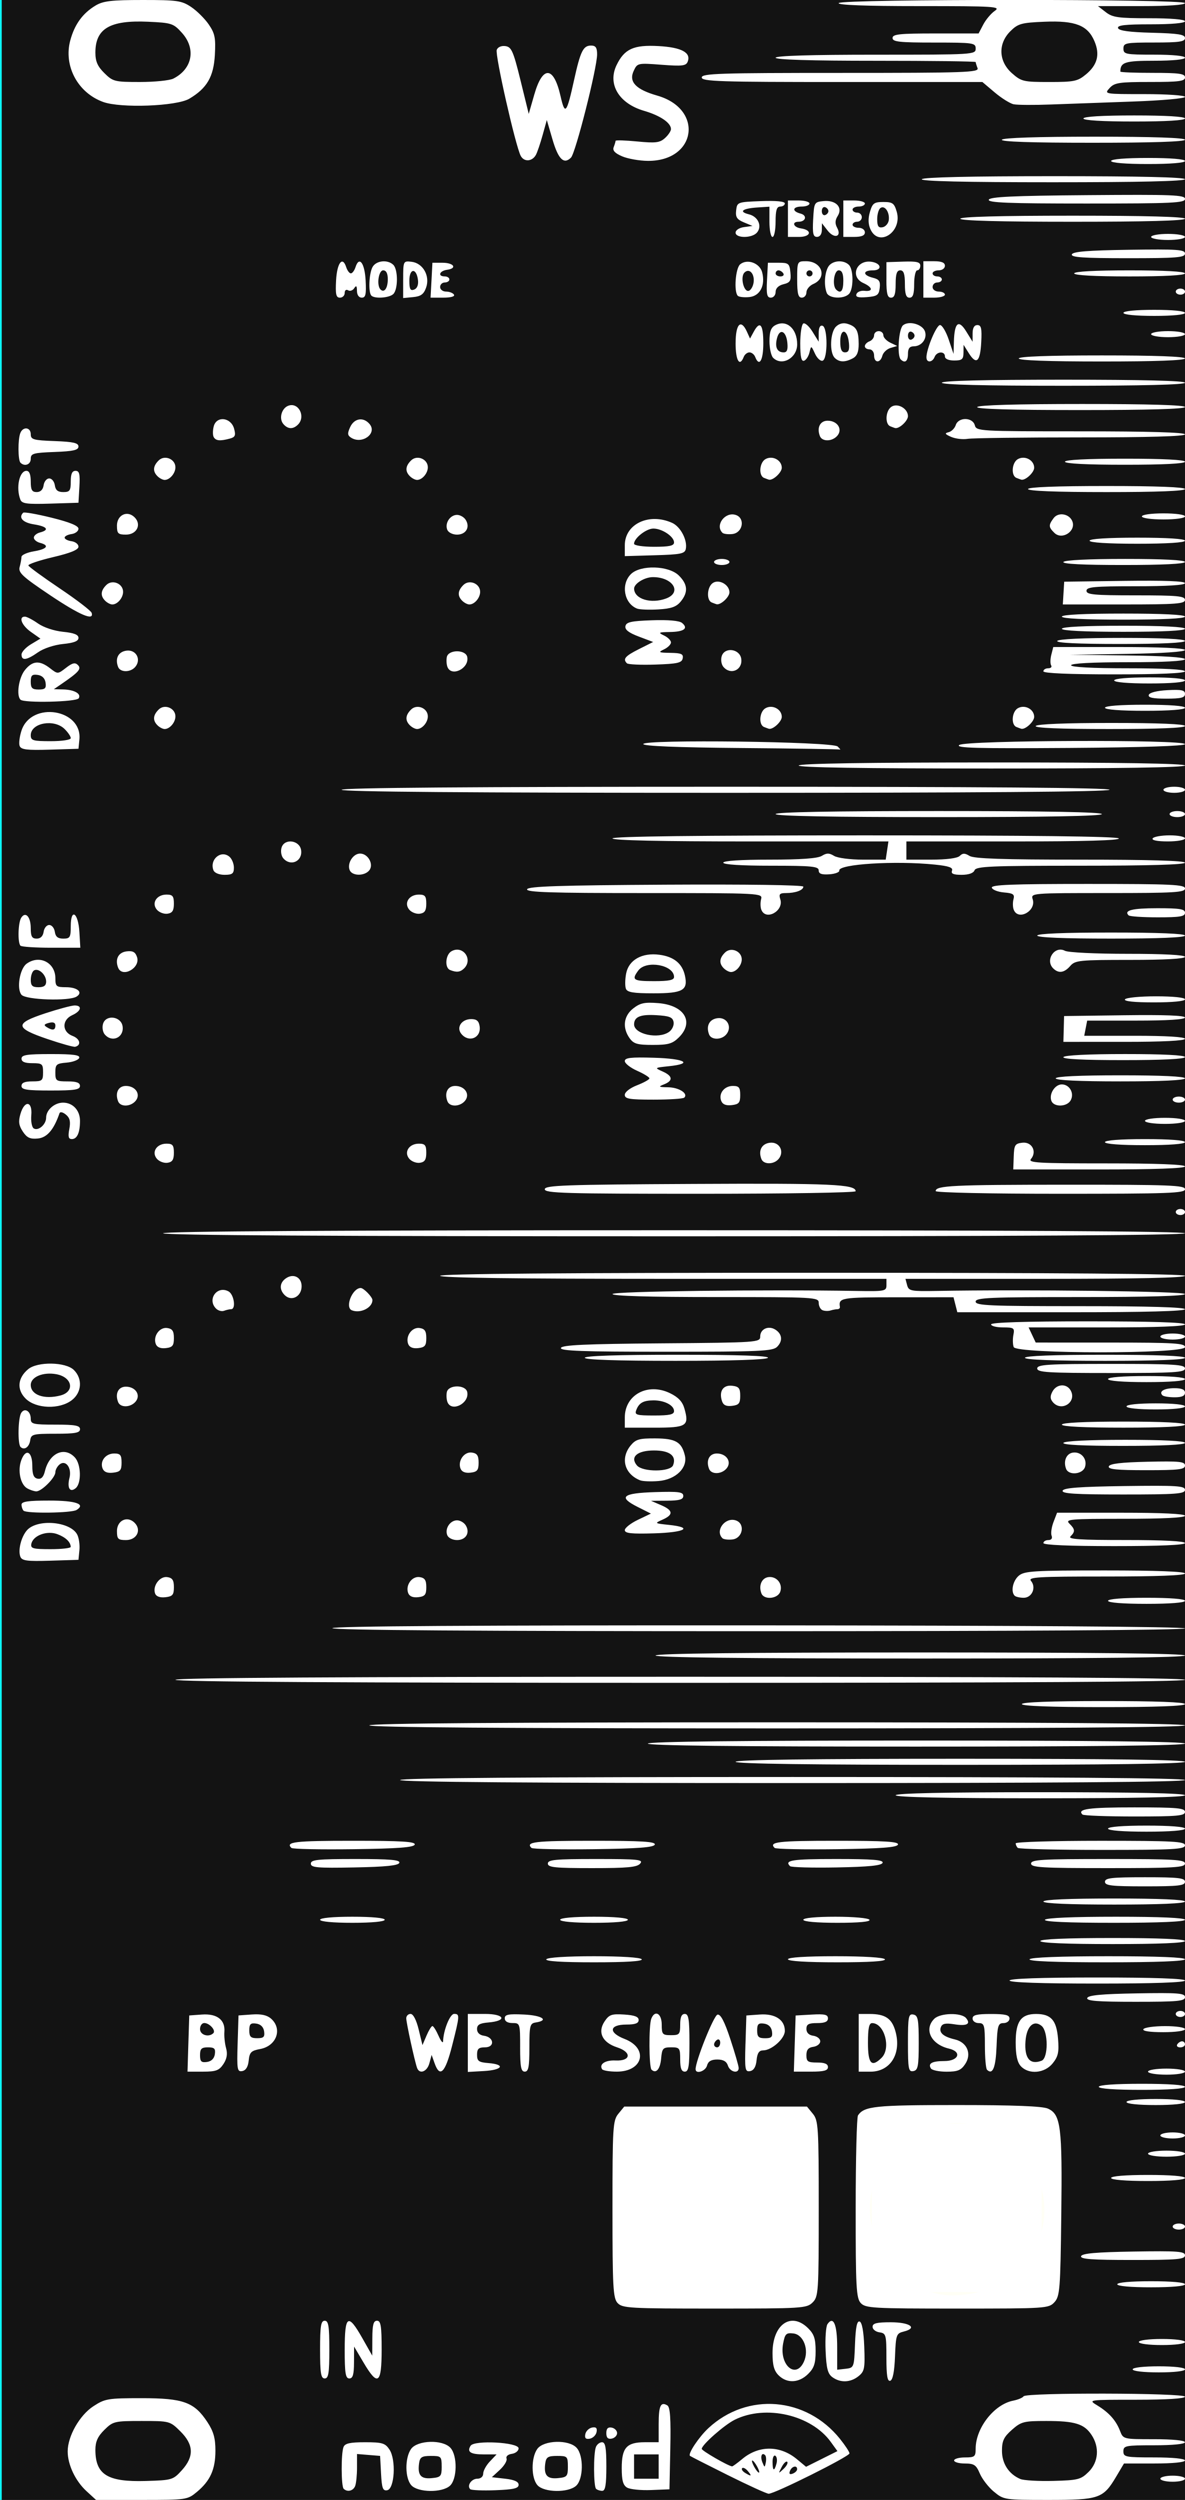 <?xml version="1.0" encoding="UTF-8" standalone="no"?>
<!-- Created with Inkscape (http://www.inkscape.org/) -->

<svg
   width="60.96mm"
   height="128.5mm"
   version="1.1"
   viewBox="0 0 60.96 128.5"
   id="svg16"
   sodipodi:docname="nozori_68_WS_dark.svg"
   inkscape:version="1.1.1 (3bf5ae0d25, 2021-09-20, custom)"
   xmlns:inkscape="http://www.inkscape.org/namespaces/inkscape"
   xmlns:sodipodi="http://sodipodi.sourceforge.net/DTD/sodipodi-0.dtd"
   xmlns:xlink="http://www.w3.org/1999/xlink"
   xmlns="http://www.w3.org/2000/svg"
   xmlns:svg="http://www.w3.org/2000/svg"
   xmlns:rdf="http://www.w3.org/1999/02/22-rdf-syntax-ns#"
   xmlns:cc="http://creativecommons.org/ns#"
   xmlns:dc="http://purl.org/dc/elements/1.1/">
  <rect x="0" y="0" width="60.96" height="128.5" fill="#808080" stroke="none"/>
  <defs
     id="defs20">
    <linearGradient
       inkscape:collect="always"
       id="linearGradient4556">
      <stop
         style="stop-color:#000000;stop-opacity:1;"
         offset="0"
         id="stop4552" />
      <stop
         style="stop-color:#000000;stop-opacity:0;"
         offset="1"
         id="stop4554" />
    </linearGradient>
    <radialGradient
       inkscape:collect="always"
       xlink:href="#linearGradient4556"
       id="radialGradient4560"
       cx="30.633"
       cy="14.416"
       fx="30.633"
       fy="14.416"
       r="3.506"
       gradientTransform="matrix(1,0,0,0.975,0,0.358)"
       gradientUnits="userSpaceOnUse" />
  </defs>
  <sodipodi:namedview
     pagecolor="#ffffff"
     bordercolor="#666666"
     borderopacity="1"
     objecttolerance="10"
     gridtolerance="10"
     guidetolerance="10"
     inkscape:pageopacity="0"
     inkscape:pageshadow="2"
     inkscape:window-width="1920"
     inkscape:window-height="1060"
     id="namedview18"
     showgrid="false"
     inkscape:zoom="1.4142136"
     inkscape:cx="-98.28784"
     inkscape:cy="277.18585"
     inkscape:window-x="1920"
     inkscape:window-y="1100"
     inkscape:window-maximized="1"
     inkscape:current-layer="layer27"
     inkscape:pagecheckerboard="0"
     inkscape:document-units="mm" />
  <g
     inkscape:groupmode="layer"
     id="layer3"
     inkscape:label="bg uniform"
     style="display:inline">
    <rect
       style="fill:#131313;fill-opacity:1;fill-rule:nonzero;stroke:#09ffff;stroke-width:0.247;stroke-opacity:1"
       id="rect48"
       width="61.164"
       height="128.89"
       x="-0.036"
       y="-0.142" />
    <rect
       style="fill:#ffffff;fill-opacity:1;fill-rule:nonzero;stroke:#fffff5;stroke-width:0.265;stroke-opacity:1"
       id="rect1206"
       width="9.482"
       height="9.163"
       x="32.081"
       y="108.987" />
    <rect
       style="fill:#ffffff;fill-opacity:1;fill-rule:nonzero;stroke:#fffff5;stroke-width:0.3;stroke-opacity:1"
       id="rect1208"
       width="9.035"
       height="8.956"
       x="44.699"
       y="109.009"
       ry="0" />
  </g>
  <g
     inkscape:groupmode="layer"
     id="layer27"
     inkscape:label="68_WS"
     style="display:inline">
    <path
       style="fill:#ffffff;stroke-width:0.157"
       d="m 4.446,128.046 c -0.571,-0.526 -0.964,-1.358 -0.964,-2.04 0,-0.781 0.613,-1.859 1.319,-2.32 0.599,-0.391 0.749,-0.416 2.482,-0.416 2.151,0 2.711,0.203 3.385,1.228 0.316,0.48 0.414,0.829 0.414,1.465 0,0.967 -0.264,1.553 -0.956,2.128 -0.483,0.401 -0.539,0.409 -2.839,0.409 H 4.941 Z m 4.907,-1.069 c 0.641,-0.707 0.617,-1.32 -0.076,-2.004 -0.534,-0.527 -0.55,-0.531 -1.991,-0.531 -1.395,0 -1.472,0.018 -1.916,0.456 -0.342,0.337 -0.463,0.605 -0.463,1.025 0,1.276 0.621,1.661 2.586,1.604 1.358,-0.04 1.412,-0.056 1.86,-0.551 z m 41.779,1.103 c -0.28,-0.232 -0.607,-0.654 -0.727,-0.937 -0.188,-0.443 -0.295,-0.515 -0.77,-0.515 -0.304,0 -0.552,-0.07 -0.552,-0.156 0,-0.086 0.249,-0.156 0.554,-0.156 0.505,0 0.554,-0.04 0.554,-0.449 0,-1.062 0.946,-2.274 1.925,-2.468 0.251,-0.05 0.495,-0.151 0.541,-0.226 0.123,-0.196 8.3,-0.176 8.3,0.02 0,0.098 -0.937,0.156 -2.494,0.157 -2.493,6.2e-4 -2.494,6.2e-4 -2.019,0.29 0.606,0.369 0.964,0.769 1.173,1.31 0.165,0.429 0.167,0.429 1.753,0.429 0.953,0 1.587,0.062 1.587,0.156 0,0.094 -0.633,0.156 -1.583,0.156 -1.478,0 -1.583,0.021 -1.583,0.312 0,0.291 0.106,0.312 1.583,0.312 0.95,0 1.583,0.062 1.583,0.156 0,0.094 -0.628,0.156 -1.568,0.156 h -1.568 l -0.404,0.68 c -0.667,1.122 -0.875,1.193 -3.487,1.193 -2.257,0 -2.297,-0.006 -2.798,-0.422 z m 4.867,-1.018 c 0.512,-0.505 0.573,-1.272 0.153,-1.904 -0.378,-0.569 -0.856,-0.716 -2.327,-0.716 -1.16,0 -1.292,0.034 -1.767,0.452 -0.418,0.368 -0.514,0.569 -0.514,1.08 0,0.658 0.35,1.197 0.943,1.45 0.174,0.074 0.939,0.119 1.699,0.099 1.269,-0.034 1.417,-0.071 1.813,-0.462 z m -18.554,0.165 c -1.045,-0.521 -1.923,-0.967 -1.951,-0.992 -0.117,-0.105 0.458,-0.968 0.948,-1.424 1.999,-1.857 5.032,-1.611 6.767,0.549 0.27,0.336 0.491,0.673 0.491,0.748 0,0.158 -3.865,2.086 -4.158,2.074 -0.108,-0.004 -1.051,-0.434 -2.096,-0.955 z m 1.026,-0.212 c -0.11,-0.131 -0.242,-0.197 -0.292,-0.148 -0.05,0.05 0.013,0.156 0.141,0.236 0.335,0.209 0.379,0.183 0.151,-0.088 z m 2.537,-0.091 c 0,-0.224 -0.275,-0.16 -0.371,0.087 -0.059,0.151 -0.012,0.197 0.141,0.139 0.126,-0.048 0.229,-0.15 0.229,-0.226 z m -2.058,-0.139 c -0.093,-0.172 -0.205,-0.312 -0.249,-0.312 -0.044,0 -0.003,0.141 0.09,0.312 0.093,0.172 0.205,0.312 0.249,0.312 0.044,0 0.003,-0.141 -0.09,-0.312 z m 1.547,-0.244 c -0.053,-0.052 -0.182,0.069 -0.286,0.27 -0.181,0.349 -0.177,0.353 0.097,0.095 0.157,-0.148 0.243,-0.312 0.19,-0.365 z m -0.551,0.088 c 0.046,-0.172 0.018,-0.351 -0.061,-0.4 -0.079,-0.048 -0.143,0.092 -0.143,0.312 0,0.478 0.09,0.517 0.204,0.087 z M 38.187,126.393 c 0.854,-0.709 1.944,-0.704 2.808,0.013 l 0.471,0.391 0.807,-0.403 0.807,-0.403 -0.341,-0.472 c -1.004,-1.39 -3.348,-1.932 -4.94,-1.141 -0.539,0.267 -1.699,1.29 -1.699,1.497 0,0.097 1.344,0.873 1.561,0.901 0.031,0.004 0.268,-0.168 0.527,-0.383 z m 1.173,-0.194 c -0.17,-0.168 -0.261,0.067 -0.141,0.367 0.112,0.281 0.121,0.282 0.176,0.01 0.032,-0.157 0.016,-0.327 -0.035,-0.377 z m -21.68,1.73 c -0.132,-0.13 -0.139,-1.813 -0.009,-2.147 0.074,-0.189 0.331,-0.247 1.105,-0.247 0.891,0 1.038,0.044 1.259,0.376 0.348,0.523 0.265,2.02 -0.116,2.091 -0.224,0.042 -0.277,-0.102 -0.317,-0.857 l -0.048,-0.908 -0.594,-0.049 -0.594,-0.049 v 0.699 c 0,0.385 -0.043,0.81 -0.096,0.946 -0.099,0.254 -0.403,0.327 -0.59,0.143 z m 3.482,-0.181 c -0.333,-0.363 -0.341,-1.407 -0.016,-1.866 0.326,-0.459 1.624,-0.498 2.025,-0.061 0.369,0.402 0.352,1.616 -0.028,1.954 -0.408,0.364 -1.639,0.347 -1.982,-0.027 z m 1.559,-0.964 c 0,-0.52 -0.026,-0.546 -0.554,-0.546 -0.459,0 -0.563,0.062 -0.606,0.363 -0.09,0.624 0.083,0.833 0.645,0.779 0.474,-0.045 0.516,-0.093 0.516,-0.595 z m 1.468,1.162 c -0.182,-0.18 0.064,-0.537 0.369,-0.537 0.176,0 0.3,-0.109 0.3,-0.263 0,-0.145 0.155,-0.426 0.344,-0.625 l 0.344,-0.361 h -0.652 c -0.691,0 -0.885,-0.126 -0.685,-0.444 0.189,-0.302 2.469,-0.18 2.469,0.132 0,0.129 -0.156,0.256 -0.348,0.283 -0.199,0.028 -0.315,0.131 -0.272,0.242 0.041,0.106 -0.112,0.365 -0.34,0.576 l -0.415,0.383 0.688,0.078 c 0.47,0.053 0.688,0.152 0.688,0.312 0,0.184 -0.259,0.244 -1.195,0.279 -0.657,0.025 -1.24,3.1e-4 -1.295,-0.054 z m 3.465,-0.198 c -0.333,-0.363 -0.341,-1.407 -0.016,-1.866 0.326,-0.459 1.624,-0.498 2.025,-0.061 0.369,0.402 0.352,1.616 -0.028,1.954 -0.408,0.364 -1.639,0.347 -1.982,-0.027 z m 1.559,-0.964 c 0,-0.52 -0.026,-0.546 -0.554,-0.546 -0.459,0 -0.563,0.062 -0.606,0.363 -0.09,0.624 0.083,0.833 0.645,0.779 0.474,-0.045 0.516,-0.093 0.516,-0.595 z m 1.451,1.145 c -0.132,-0.13 -0.139,-1.813 -0.009,-2.147 0.053,-0.136 0.195,-0.247 0.317,-0.247 0.17,0 0.221,0.286 0.221,1.249 0,0.937 -0.053,1.249 -0.211,1.249 -0.116,0 -0.259,-0.047 -0.317,-0.104 z m 1.597,-0.061 c -0.209,-0.123 -0.277,-0.369 -0.277,-1.003 0,-1.053 0.25,-1.331 1.199,-1.331 h 0.701 v -0.928 c 0,-0.949 0.104,-1.172 0.448,-0.963 0.143,0.087 0.183,0.682 0.151,2.215 l -0.044,2.096 -0.95,0.038 c -0.523,0.021 -1.075,-0.035 -1.227,-0.125 z m 1.623,-1.084 v -0.625 h -0.633 -0.633 v 0.625 0.625 h 0.633 0.633 z m 25.809,0.625 c 0,-0.086 0.285,-0.156 0.633,-0.156 0.348,0 0.633,0.07 0.633,0.156 0,0.086 -0.285,0.156 -0.633,0.156 -0.348,0 -0.633,-0.07 -0.633,-0.156 z M 30.11,125.121 c 0.031,-0.157 0.186,-0.31 0.345,-0.341 0.209,-0.04 0.274,0.024 0.234,0.231 -0.031,0.157 -0.186,0.31 -0.345,0.341 -0.209,0.04 -0.274,-0.024 -0.234,-0.231 z m 1.081,-0.055 c 0,-0.235 0.083,-0.319 0.277,-0.283 0.152,0.029 0.277,0.156 0.277,0.283 0,0.126 -0.125,0.254 -0.277,0.283 -0.194,0.037 -0.277,-0.047 -0.277,-0.283 z m 8.867,-2.967 c -0.238,-0.235 -0.317,-0.52 -0.317,-1.15 0,-1.471 0.955,-2.138 1.828,-1.277 0.311,0.307 0.389,0.542 0.389,1.178 0,0.636 -0.078,0.872 -0.389,1.178 -0.471,0.464 -1.083,0.493 -1.511,0.071 z M 41.353,121.4 c 0.281,-0.608 -0.01,-1.396 -0.538,-1.457 -0.372,-0.043 -0.434,0.017 -0.529,0.519 -0.209,1.099 0.646,1.85 1.067,0.938 z m 1.471,0.793 c -0.242,-0.174 -0.314,-0.452 -0.353,-1.366 -0.027,-0.631 0.016,-1.244 0.097,-1.363 0.304,-0.444 0.499,0.015 0.499,1.172 v 1.172 l 0.435,-0.049 c 0.429,-0.049 0.436,-0.067 0.482,-1.27 0.033,-0.868 0.102,-1.203 0.238,-1.159 0.122,0.04 0.208,0.508 0.238,1.299 0.042,1.109 0.012,1.265 -0.295,1.51 -0.412,0.33 -0.93,0.351 -1.341,0.054 z m 2.776,-1.006 c 0,-1.179 -0.021,-1.254 -0.356,-1.301 -0.196,-0.027 -0.356,-0.155 -0.356,-0.284 0,-0.182 0.21,-0.234 0.937,-0.234 0.988,0 1.4,0.296 0.664,0.478 -0.379,0.094 -0.403,0.163 -0.447,1.281 -0.03,0.773 -0.114,1.205 -0.244,1.247 -0.147,0.048 -0.198,-0.255 -0.198,-1.187 z m -29.134,-0.414 c 0,-1.214 0.043,-1.483 0.238,-1.483 0.194,0 0.238,0.269 0.238,1.483 0,1.214 -0.043,1.483 -0.238,1.483 -0.194,0 -0.238,-0.269 -0.238,-1.483 z m 1.267,0 c 0,-1.78 0.169,-1.889 0.908,-0.586 l 0.509,0.898 0.004,-0.898 c 0.003,-0.692 0.058,-0.898 0.241,-0.898 0.194,0 0.238,0.269 0.238,1.483 0,1.774 -0.195,1.913 -0.933,0.664 l -0.485,-0.82 -0.004,0.82 c -0.003,0.623 -0.06,0.82 -0.241,0.82 -0.194,0 -0.238,-0.269 -0.238,-1.483 z m 40.535,1.015 c 0,-0.092 0.554,-0.156 1.346,-0.156 0.792,0 1.346,0.064 1.346,0.156 0,0.092 -0.554,0.156 -1.346,0.156 -0.792,0 -1.346,-0.064 -1.346,-0.156 z m 0.317,-1.405 c 0,-0.09 0.501,-0.156 1.188,-0.156 0.686,0 1.188,0.066 1.188,0.156 0,0.09 -0.501,0.156 -1.188,0.156 -0.686,0 -1.188,-0.066 -1.188,-0.156 z M 31.77,118.379 c -0.231,-0.252 -0.262,-0.82 -0.262,-4.823 0,-4.235 0.02,-4.562 0.303,-4.906 l 0.303,-0.369 h 4.699 4.699 l 0.303,0.369 c 0.282,0.344 0.303,0.671 0.303,4.879 0,4.302 -0.015,4.525 -0.317,4.823 -0.303,0.298 -0.528,0.312 -5.042,0.312 -4.377,0 -4.745,-0.021 -4.988,-0.286 z m 6.761,-0.73 c 0.789,-0.325 1.95,-1.394 2.346,-2.159 1.078,-2.084 0.08,-4.803 -2.162,-5.892 -0.941,-0.457 -1.125,-0.493 -2.178,-0.425 -1.409,0.091 -2.224,0.473 -3.101,1.456 -0.846,0.948 -1.2,2.006 -1.097,3.277 0.245,3.014 3.373,4.904 6.192,3.743 z m 5.748,0.73 c -0.231,-0.252 -0.262,-0.822 -0.26,-4.879 0.001,-2.527 0.055,-4.671 0.119,-4.766 0.32,-0.473 0.876,-0.531 5.086,-0.531 2.918,0 4.407,0.058 4.683,0.182 0.664,0.298 0.744,0.929 0.689,5.462 -0.046,3.833 -0.074,4.186 -0.352,4.489 -0.294,0.32 -0.426,0.328 -5.003,0.328 -4.353,0 -4.72,-0.021 -4.963,-0.286 z m 6.812,-0.803 c 2.957,-1.287 3.556,-5.111 1.137,-7.255 -1.47,-1.303 -3.34,-1.552 -5.06,-0.673 -3.682,1.881 -3.008,7.206 1.044,8.255 0.731,0.189 2.032,0.042 2.878,-0.327 z m 6.385,-0.161 c 0,-0.095 0.686,-0.156 1.742,-0.156 1.056,0 1.742,0.061 1.742,0.156 0,0.095 -0.686,0.156 -1.742,0.156 -1.056,0 -1.742,-0.061 -1.742,-0.156 z m -1.861,-1.444 c 0.048,-0.143 0.766,-0.207 2.705,-0.238 2.278,-0.037 2.639,-0.01 2.639,0.195 0,0.204 -0.387,0.238 -2.705,0.238 -2.094,0 -2.69,-0.044 -2.639,-0.195 z m 4.711,-1.522 c 0,-0.086 0.143,-0.156 0.317,-0.156 0.174,0 0.317,0.07 0.317,0.156 0,0.086 -0.143,0.156 -0.317,0.156 -0.174,0 -0.317,-0.07 -0.317,-0.156 z m -3.167,-2.498 c 0,-0.095 0.739,-0.156 1.9,-0.156 1.161,0 1.9,0.061 1.9,0.156 0,0.095 -0.739,0.156 -1.9,0.156 -1.161,0 -1.9,-0.061 -1.9,-0.156 z m 1.9,-1.249 c 0,-0.087 0.422,-0.156 0.95,-0.156 0.528,0 0.95,0.069 0.95,0.156 0,0.087 -0.422,0.156 -0.95,0.156 -0.528,0 -0.95,-0.069 -0.95,-0.156 z m 0.633,-0.937 c 0,-0.086 0.285,-0.156 0.633,-0.156 0.348,0 0.633,0.07 0.633,0.156 0,0.086 -0.285,0.156 -0.633,0.156 -0.348,0 -0.633,-0.07 -0.633,-0.156 z m -1.742,-1.718 c 0,-0.093 0.607,-0.156 1.504,-0.156 0.897,0 1.504,0.063 1.504,0.156 0,0.093 -0.607,0.156 -1.504,0.156 -0.897,0 -1.504,-0.063 -1.504,-0.156 z m -1.425,-0.781 c 0,-0.097 0.844,-0.156 2.217,-0.156 1.372,0 2.217,0.059 2.217,0.156 0,0.097 -0.844,0.156 -2.217,0.156 -1.372,0 -2.217,-0.059 -2.217,-0.156 z m 2.533,-0.781 c 0,-0.087 0.422,-0.156 0.95,-0.156 0.528,0 0.95,0.069 0.95,0.156 0,0.087 -0.422,0.156 -0.95,0.156 -0.528,0 -0.95,-0.069 -0.95,-0.156 z m -49.368,-1.444 0.046,-1.444 0.653,-0.047 c 0.775,-0.056 1.204,0.274 1.154,0.888 -0.018,0.225 0.021,0.602 0.087,0.839 0.084,0.299 0.041,0.549 -0.138,0.82 -0.219,0.329 -0.381,0.389 -1.053,0.389 H 9.646 Z m 1.363,0.546 c 0.041,-0.286 -0.025,-0.351 -0.356,-0.351 -0.331,0 -0.407,0.074 -0.407,0.401 0,0.327 0.066,0.392 0.356,0.351 0.229,-0.032 0.374,-0.175 0.407,-0.401 z m -0.078,-1.079 c 0.143,-0.141 -0.198,-0.522 -0.467,-0.522 -0.12,0 -0.218,0.141 -0.218,0.312 0,0.304 0.45,0.441 0.685,0.21 z m 1.249,0.545 0.046,-1.457 0.689,-0.049 c 0.483,-0.034 0.779,0.032 0.99,0.219 0.592,0.528 0.276,1.401 -0.563,1.556 -0.467,0.086 -0.55,0.169 -0.592,0.591 -0.032,0.323 -0.145,0.508 -0.332,0.543 -0.258,0.048 -0.279,-0.076 -0.238,-1.404 z m 1.363,-0.637 c -0.033,-0.226 -0.178,-0.369 -0.407,-0.401 -0.29,-0.041 -0.356,0.025 -0.356,0.351 0,0.327 0.075,0.401 0.407,0.401 0.331,0 0.397,-0.065 0.356,-0.351 z m 7.867,1.874 c -0.129,-0.368 -0.555,-2.322 -0.555,-2.547 0,-0.123 0.1,-0.225 0.222,-0.225 0.136,0 0.297,0.31 0.417,0.802 l 0.195,0.802 0.209,-0.49 c 0.115,-0.269 0.251,-0.49 0.303,-0.49 0.052,0 0.195,0.228 0.318,0.507 0.123,0.279 0.227,0.402 0.231,0.273 0.017,-0.569 0.355,-1.405 0.567,-1.405 0.298,0 0.293,0.077 -0.106,1.645 -0.352,1.386 -0.627,1.658 -0.898,0.892 l -0.152,-0.429 -0.116,0.429 c -0.119,0.439 -0.512,0.585 -0.635,0.234 z m 2.612,-1.28 v -1.491 h 0.884 c 1.018,0 1.158,0.357 0.172,0.439 -0.445,0.037 -0.582,0.117 -0.582,0.34 0,0.183 0.132,0.311 0.355,0.342 0.526,0.074 0.573,0.596 0.053,0.596 -0.326,0 -0.407,0.076 -0.407,0.381 0,0.327 0.083,0.388 0.594,0.429 0.882,0.072 0.718,0.354 -0.238,0.408 l -0.831,0.047 z m 2.692,0.226 c 0,-1.228 -0.007,-1.249 -0.396,-1.249 -0.252,0 -0.396,-0.088 -0.396,-0.242 0,-0.197 0.182,-0.233 0.99,-0.195 0.935,0.044 1.31,0.299 0.6,0.409 -0.294,0.045 -0.323,0.162 -0.323,1.288 0,0.997 -0.046,1.238 -0.238,1.238 -0.191,0 -0.238,-0.243 -0.238,-1.249 z m 4.216,1.125 c -0.164,-0.261 0.164,-0.475 0.689,-0.449 0.794,0.039 0.85,-0.426 0.081,-0.676 -0.758,-0.247 -1.013,-0.774 -0.645,-1.328 0.236,-0.355 0.36,-0.399 1.012,-0.358 0.534,0.034 0.743,0.113 0.743,0.281 0,0.169 -0.176,0.234 -0.629,0.234 -0.887,0 -0.941,0.412 -0.096,0.739 1.246,0.483 0.963,1.681 -0.398,1.681 -0.373,0 -0.714,-0.056 -0.757,-0.125 z m 2.543,0.024 c -0.134,-0.133 -0.145,-2.279 -0.013,-2.619 0.184,-0.472 0.537,-0.275 0.537,0.299 0,0.503 0.038,0.546 0.475,0.546 0.437,0 0.475,-0.043 0.475,-0.546 0,-0.382 0.072,-0.546 0.238,-0.546 0.194,0 0.238,0.269 0.238,1.483 0,1.214 -0.043,1.483 -0.238,1.483 -0.172,0 -0.238,-0.173 -0.238,-0.625 0,-0.587 -0.028,-0.625 -0.465,-0.625 -0.422,0 -0.47,0.054 -0.515,0.573 -0.047,0.55 -0.264,0.802 -0.494,0.575 z m 2.266,-0.023 c 0,-0.435 0.939,-2.772 1.128,-2.808 0.159,-0.031 0.359,0.35 0.659,1.258 0.237,0.716 0.43,1.386 0.43,1.488 0,0.31 -0.447,0.208 -0.554,-0.126 -0.069,-0.215 -0.24,-0.312 -0.546,-0.312 -0.313,0 -0.471,0.093 -0.529,0.312 -0.078,0.294 -0.587,0.457 -0.587,0.188 z m 1.267,-1.368 c 0,-0.134 -0.071,-0.2 -0.158,-0.147 -0.087,0.053 -0.158,0.163 -0.158,0.243 0,0.081 0.071,0.147 0.158,0.147 0.087,0 0.158,-0.11 0.158,-0.243 z m 1.3,0.061 0.046,-1.457 0.689,-0.049 c 0.79,-0.056 1.29,0.271 1.29,0.842 0,0.396 -0.678,1.002 -1.12,1.002 -0.206,0 -0.299,0.141 -0.335,0.506 -0.033,0.338 -0.144,0.524 -0.333,0.559 -0.258,0.048 -0.279,-0.076 -0.238,-1.404 z m 1.363,-0.637 c -0.033,-0.226 -0.178,-0.369 -0.407,-0.401 -0.29,-0.041 -0.356,0.025 -0.356,0.351 0,0.327 0.075,0.401 0.407,0.401 0.331,0 0.397,-0.065 0.356,-0.351 z m 1.171,0.625 0.046,-1.444 0.831,-0.047 c 0.666,-0.038 0.831,9.4e-4 0.831,0.195 0,0.173 -0.159,0.242 -0.554,0.242 -0.442,0 -0.554,0.061 -0.554,0.301 0,0.194 0.127,0.319 0.356,0.351 0.196,0.027 0.356,0.155 0.356,0.284 0,0.129 -0.16,0.257 -0.356,0.284 -0.258,0.036 -0.356,0.155 -0.356,0.429 0,0.33 0.073,0.379 0.554,0.379 0.387,0 0.554,0.071 0.554,0.234 0,0.18 -0.203,0.234 -0.877,0.234 h -0.877 z m 3.291,-0.039 v -1.483 h 0.565 c 0.798,0 1.139,0.229 1.324,0.89 0.32,1.144 -0.256,2.076 -1.283,2.076 h -0.606 z m 1.176,0.77 c 0.5,-0.493 0.147,-1.784 -0.488,-1.784 -0.157,0 -0.213,0.269 -0.213,1.015 0,1.077 0.184,1.279 0.701,0.77 z m 1.357,-0.77 c 0,-1.35 0.029,-1.501 0.277,-1.454 0.239,0.045 0.277,0.243 0.277,1.454 0,1.21 -0.038,1.408 -0.277,1.454 -0.248,0.047 -0.277,-0.103 -0.277,-1.454 z m 1.181,1.317 c -0.162,-0.258 0.059,-0.38 0.689,-0.38 0.744,0 0.922,-0.479 0.238,-0.64 -0.921,-0.216 -1.301,-0.992 -0.751,-1.535 0.305,-0.301 1.388,-0.324 1.63,-0.036 0.261,0.31 0.045,0.423 -0.614,0.319 -0.441,-0.07 -0.609,-0.034 -0.679,0.147 -0.111,0.286 0.126,0.494 0.725,0.635 0.623,0.147 0.873,0.741 0.528,1.26 -0.216,0.326 -0.389,0.397 -0.963,0.397 -0.385,0 -0.746,-0.075 -0.804,-0.167 z m 2.886,0.066 c -0.06,-0.059 -0.109,-0.623 -0.109,-1.252 0,-1.041 -0.029,-1.145 -0.317,-1.145 -0.176,0 -0.317,-0.104 -0.317,-0.234 0,-0.182 0.211,-0.234 0.95,-0.234 0.739,0 0.95,0.052 0.95,0.234 0,0.129 -0.14,0.234 -0.31,0.234 -0.277,0 -0.315,0.128 -0.356,1.198 -0.042,1.095 -0.202,1.485 -0.492,1.2 z m 1.737,-0.185 c -0.183,-0.199 -0.262,-0.57 -0.262,-1.225 0,-1.077 0.274,-1.456 1.051,-1.456 0.766,0 1.048,0.317 1.127,1.265 0.058,0.695 0.01,0.918 -0.274,1.272 -0.413,0.516 -1.234,0.588 -1.642,0.144 z m 1.071,-0.278 c 0.348,-0.132 0.348,-1.505 -3.16e-4,-1.79 -0.403,-0.33 -0.771,0.016 -0.828,0.78 -0.066,0.885 0.224,1.238 0.828,1.01 z m 6.98,-0.842 c 0.054,-0.086 0.165,-0.156 0.247,-0.156 0.082,0 0.149,0.07 0.149,0.156 0,0.086 -0.111,0.156 -0.247,0.156 -0.136,0 -0.203,-0.07 -0.149,-0.156 z m -1.742,-0.781 c 0.054,-0.086 0.557,-0.156 1.118,-0.156 0.574,0 1.02,0.068 1.02,0.156 0,0.089 -0.478,0.156 -1.118,0.156 -0.705,0 -1.082,-0.058 -1.02,-0.156 z m 1.663,-0.781 c 0,-0.086 0.107,-0.156 0.238,-0.156 0.131,0 0.238,0.07 0.238,0.156 0,0.086 -0.107,0.156 -0.238,0.156 -0.131,0 -0.238,-0.07 -0.238,-0.156 z m -4.552,-0.82 c 0.048,-0.143 0.735,-0.207 2.547,-0.238 2.137,-0.037 2.481,-0.01 2.481,0.195 0,0.204 -0.37,0.238 -2.547,0.238 -1.967,0 -2.532,-0.044 -2.481,-0.195 z m -3.998,-0.898 c 0,-0.1 1.61,-0.156 4.513,-0.156 2.903,0 4.513,0.056 4.513,0.156 0,0.1 -1.61,0.156 -4.513,0.156 -2.903,0 -4.513,-0.056 -4.513,-0.156 z m -23.83,-1.093 c 0.058,-0.093 1.054,-0.156 2.454,-0.156 1.4,0 2.396,0.063 2.454,0.156 0.064,0.102 -0.793,0.156 -2.454,0.156 -1.661,0 -2.518,-0.054 -2.454,-0.156 z m 12.43,0 c 0,-0.097 0.921,-0.156 2.445,-0.156 1.459,0 2.484,0.063 2.543,0.156 0.064,0.102 -0.79,0.156 -2.445,0.156 -1.59,0 -2.543,-0.059 -2.543,-0.156 z m 12.43,0 c 0.061,-0.097 1.585,-0.156 4.047,-0.156 2.527,0 3.949,0.056 3.949,0.156 0,0.1 -1.455,0.156 -4.047,0.156 -2.658,0 -4.013,-0.054 -3.949,-0.156 z m 0.554,-0.937 c 0,-0.1 1.346,-0.156 3.721,-0.156 2.375,0 3.721,0.056 3.721,0.156 0,0.1 -1.346,0.156 -3.721,0.156 -2.375,0 -3.721,-0.056 -3.721,-0.156 z M 16.466,98.679 c 0,-0.094 0.66,-0.156 1.663,-0.156 1.003,0 1.663,0.062 1.663,0.156 0,0.094 -0.66,0.156 -1.663,0.156 -1.003,0 -1.663,-0.062 -1.663,-0.156 z m 12.35,0 c 0,-0.095 0.686,-0.156 1.742,-0.156 1.056,0 1.742,0.062 1.742,0.156 0,0.095 -0.686,0.156 -1.742,0.156 -1.056,0 -1.742,-0.062 -1.742,-0.156 z m 12.509,0 c 0,-0.094 0.657,-0.156 1.653,-0.156 0.931,0 1.696,0.068 1.751,0.156 0.063,0.1 -0.526,0.156 -1.653,0.156 -1.062,0 -1.751,-0.061 -1.751,-0.156 z m 12.43,0 c 0.061,-0.097 1.453,-0.156 3.651,-0.156 2.263,0 3.553,0.057 3.553,0.156 0,0.1 -1.323,0.156 -3.651,0.156 -2.394,0 -3.617,-0.054 -3.553,-0.156 z m -0.079,-0.937 c 0,-0.1 1.319,-0.156 3.642,-0.156 2.322,0 3.642,0.057 3.642,0.156 0,0.1 -1.319,0.156 -3.642,0.156 -2.322,0 -3.642,-0.057 -3.642,-0.156 z m 3.167,-1.015 c 0,-0.196 0.334,-0.234 2.058,-0.234 1.724,0 2.058,0.038 2.058,0.234 0,0.196 -0.334,0.234 -2.058,0.234 -1.724,0 -2.058,-0.038 -2.058,-0.234 z M 15.991,95.794 c 0,-0.203 0.344,-0.238 2.309,-0.238 1.777,0 2.294,0.045 2.243,0.195 -0.048,0.141 -0.687,0.207 -2.309,0.238 -1.926,0.037 -2.243,0.009 -2.243,-0.195 z m 12.192,-0.004 c 0,-0.198 0.38,-0.234 2.474,-0.234 2.181,0 2.45,0.028 2.277,0.234 -0.158,0.188 -0.643,0.234 -2.474,0.234 -1.918,0 -2.277,-0.037 -2.277,-0.234 z m 12.46,0.134 c -0.309,-0.305 0.095,-0.368 2.358,-0.368 1.903,0 2.452,0.045 2.402,0.195 -0.048,0.141 -0.697,0.207 -2.358,0.238 -1.261,0.024 -2.341,-0.006 -2.402,-0.065 z m 12.399,-0.134 c 0,-0.202 0.545,-0.234 3.958,-0.234 3.413,0 3.958,0.032 3.958,0.234 0,0.202 -0.545,0.234 -3.958,0.234 -3.413,0 -3.958,-0.032 -3.958,-0.234 z M 14.991,94.987 c -0.316,-0.311 0.166,-0.368 3.15,-0.368 2.537,0 3.245,0.043 3.193,0.195 -0.049,0.145 -0.855,0.206 -3.15,0.237 -1.696,0.023 -3.133,-0.006 -3.193,-0.065 z m 12.35,0 c -0.316,-0.311 0.166,-0.368 3.15,-0.368 2.537,0 3.245,0.043 3.193,0.195 -0.049,0.145 -0.855,0.206 -3.15,0.237 -1.696,0.023 -3.133,-0.006 -3.193,-0.065 z m 12.509,0 c -0.316,-0.311 0.166,-0.368 3.15,-0.368 2.537,0 3.245,0.043 3.193,0.195 -0.049,0.145 -0.855,0.206 -3.15,0.237 -1.696,0.023 -3.133,-0.006 -3.193,-0.065 z m 12.506,-0.003 c -0.058,-0.057 -0.106,-0.163 -0.106,-0.234 0,-0.072 1.959,-0.13 4.354,-0.13 3.765,0 4.354,0.032 4.354,0.234 0,0.202 -0.578,0.234 -4.249,0.234 -2.337,0 -4.296,-0.047 -4.354,-0.104 z m 4.645,-0.989 c 0,-0.096 0.765,-0.156 1.979,-0.156 1.214,0 1.979,0.06 1.979,0.156 0,0.096 -0.765,0.156 -1.979,0.156 -1.214,0 -1.979,-0.06 -1.979,-0.156 z m -1.315,-0.724 c -0.291,-0.287 0.304,-0.369 2.67,-0.369 2.208,0 2.603,0.036 2.603,0.234 0,0.199 -0.393,0.234 -2.586,0.234 -1.422,0 -2.632,-0.045 -2.687,-0.1 z m -9.61,-0.993 c 0,-0.102 2.586,-0.156 7.442,-0.156 4.856,0 7.442,0.054 7.442,0.156 0,0.102 -2.586,0.156 -7.442,0.156 -4.856,0 -7.442,-0.054 -7.442,-0.156 z M 20.583,91.496 c 0,-0.103 6.835,-0.156 20.188,-0.156 13.353,0 20.188,0.053 20.188,0.156 0,0.103 -6.835,0.156 -20.188,0.156 -13.353,0 -20.188,-0.053 -20.188,-0.156 z m 17.259,-0.937 c 0,-0.103 3.958,-0.156 11.559,-0.156 7.6,0 11.559,0.053 11.559,0.156 0,0.103 -3.958,0.156 -11.559,0.156 -7.6,0 -11.559,-0.053 -11.559,-0.156 z m -4.513,-0.937 c 0.064,-0.102 4.857,-0.156 13.864,-0.156 9.072,0 13.766,0.053 13.766,0.156 0,0.103 -4.727,0.156 -13.864,0.156 -9.202,0 -13.831,-0.052 -13.766,-0.156 z M 18.999,88.686 c 0,-0.103 7.099,-0.156 20.98,-0.156 13.881,0 20.98,0.053 20.98,0.156 0,0.103 -7.099,0.156 -20.98,0.156 -13.881,0 -20.98,-0.053 -20.98,-0.156 z m 33.568,-1.093 c 0,-0.1 1.504,-0.156 4.196,-0.156 2.692,0 4.196,0.056 4.196,0.156 0,0.1 -1.504,0.156 -4.196,0.156 -2.692,0 -4.196,-0.056 -4.196,-0.156 z M 9.024,86.344 c 0,-0.103 8.761,-0.156 25.968,-0.156 17.206,0 25.968,0.053 25.968,0.156 0,0.103 -8.761,0.156 -25.968,0.156 -17.206,0 -25.968,-0.053 -25.968,-0.156 z M 33.725,85.095 c 0,-0.103 4.645,-0.156 13.617,-0.156 8.973,0 13.617,0.053 13.617,0.156 0,0.103 -4.645,0.156 -13.617,0.156 -8.973,0 -13.617,-0.053 -13.617,-0.156 z M 17.099,83.69 c 0,-0.103 7.433,-0.152 21.93,-0.144 13.231,0.007 21.93,0.069 21.93,0.156 0,0.087 -8.69,0.144 -21.93,0.144 -14.489,0 -21.93,-0.053 -21.93,-0.156 z m 39.902,-1.406 c 0,-0.096 0.765,-0.156 1.979,-0.156 1.214,0 1.979,0.06 1.979,0.156 0,0.096 -0.765,0.156 -1.979,0.156 -1.214,0 -1.979,-0.06 -1.979,-0.156 z M 7.982,81.917 c -0.149,-0.384 0.23,-0.906 0.618,-0.852 0.267,0.038 0.346,0.154 0.346,0.517 0,0.395 -0.068,0.476 -0.436,0.518 -0.276,0.031 -0.47,-0.036 -0.527,-0.183 z m 13.018,-0.026 c -0.155,-0.398 0.187,-0.882 0.584,-0.826 0.267,0.038 0.346,0.154 0.346,0.517 0,0.389 -0.07,0.476 -0.415,0.516 -0.27,0.031 -0.45,-0.042 -0.514,-0.206 z m 18.17,0.012 c -0.154,-0.395 0.011,-0.788 0.351,-0.836 0.424,-0.06 0.752,0.332 0.62,0.742 -0.121,0.375 -0.835,0.445 -0.971,0.095 z m 13.029,0.121 c -0.213,-0.21 -0.097,-0.771 0.213,-1.032 0.284,-0.239 0.769,-0.269 4.434,-0.269 2.638,0 4.115,0.056 4.115,0.156 0,0.1 -1.458,0.156 -4.057,0.156 -3.529,0 -4.032,0.03 -3.866,0.227 0.282,0.335 0.053,0.866 -0.374,0.866 -0.197,0 -0.406,-0.047 -0.464,-0.104 z M 1.047,80.014 c -0.129,-0.333 0.043,-1.018 0.34,-1.356 0.526,-0.597 2.217,-0.458 2.58,0.212 0.092,0.169 0.145,0.532 0.118,0.807 l -0.049,0.5 -1.446,0.045 c -1.212,0.037 -1.461,0.004 -1.544,-0.208 z m 2.591,-0.501 c -0.005,-0.252 -0.261,-0.495 -0.688,-0.655 -0.533,-0.2 -1.254,0.07 -1.338,0.5 -0.046,0.236 0.083,0.272 0.988,0.272 0.572,0 1.04,-0.053 1.038,-0.117 z M 53.676,79.318 c 0,-0.086 0.115,-0.156 0.254,-0.156 0.155,0 0.221,-0.087 0.168,-0.223 -0.048,-0.123 -0.004,-0.439 0.097,-0.703 l 0.184,-0.48 h 3.29 c 2.088,0 3.29,0.057 3.29,0.156 0,0.099 -1.139,0.156 -3.099,0.156 -2.817,0 -3.076,0.022 -2.85,0.245 0.299,0.294 0.309,0.413 0.059,0.66 -0.148,0.146 0.486,0.187 2.85,0.187 1.921,0 3.04,0.057 3.04,0.156 0,0.1 -1.319,0.156 -3.642,0.156 -2.322,0 -3.642,-0.057 -3.642,-0.156 z M 6.016,78.704 c 0,-0.552 0.529,-0.805 0.905,-0.434 0.376,0.371 0.119,0.892 -0.44,0.892 -0.408,0 -0.464,-0.056 -0.464,-0.458 z M 23.007,78.906 c -0.131,-0.337 0.15,-0.759 0.505,-0.759 0.155,0 0.355,0.113 0.443,0.252 0.242,0.378 0.018,0.763 -0.443,0.763 -0.23,0 -0.449,-0.111 -0.505,-0.255 z m 14.156,0.159 c -0.39,-0.385 0.133,-1.089 0.68,-0.917 0.505,0.158 0.376,0.92 -0.166,0.983 -0.221,0.025 -0.453,-0.004 -0.515,-0.065 z m -5.021,-0.413 c 0,-0.115 0.302,-0.353 0.671,-0.53 l 0.671,-0.321 -0.682,-0.343 c -1.019,-0.512 -0.787,-0.709 0.896,-0.761 1.22,-0.038 1.452,-0.007 1.452,0.195 0,0.185 -0.192,0.241 -0.831,0.246 l -0.831,0.006 0.515,0.221 c 0.628,0.269 0.653,0.493 0.083,0.746 -0.425,0.189 -0.421,0.193 0.321,0.27 1.284,0.133 0.84,0.388 -0.759,0.435 -1.174,0.035 -1.505,-0.001 -1.505,-0.164 z M 1.213,77.652 c -0.058,-0.057 -0.106,-0.198 -0.106,-0.312 0,-0.158 0.342,-0.208 1.416,-0.208 1.38,0 1.903,0.179 1.415,0.483 -0.255,0.159 -2.57,0.19 -2.725,0.037 z M 54.665,76.624 c 0.049,-0.145 0.861,-0.206 3.18,-0.238 2.701,-0.037 3.114,-0.011 3.114,0.195 0,0.205 -0.439,0.238 -3.18,0.238 -2.474,0 -3.165,-0.043 -3.114,-0.195 z M 1.397,76.502 C 1.043,76.298 0.896,75.57 1.102,75.038 c 0.233,-0.604 0.56,-0.424 0.56,0.307 0,0.449 0.071,0.621 0.271,0.661 0.188,0.037 0.304,-0.082 0.378,-0.387 0.225,-0.931 1.006,-1.286 1.543,-0.701 0.32,0.349 0.344,1.326 0.039,1.577 C 3.596,76.738 3.443,76.483 3.574,75.966 3.704,75.455 3.381,75.017 3.065,75.275 c -0.119,0.097 -0.217,0.277 -0.217,0.399 0,0.28 -0.709,0.99 -0.982,0.984 -0.113,-0.003 -0.324,-0.073 -0.47,-0.157 z M 32.933,76.092 c -0.809,-0.322 -1.031,-1.133 -0.489,-1.793 0.26,-0.316 0.441,-0.368 1.267,-0.363 1.045,0.006 1.348,0.179 1.519,0.87 0.159,0.64 -0.463,1.248 -1.352,1.321 -0.389,0.032 -0.814,0.016 -0.945,-0.036 z m 1.693,-0.777 c 0.187,-0.481 -0.173,-0.759 -0.98,-0.759 -0.866,0 -1.248,0.332 -0.882,0.768 0.295,0.35 1.725,0.344 1.862,-0.008 z M 5.277,75.482 c -0.148,-0.38 0.155,-0.77 0.598,-0.77 0.315,0 0.379,0.079 0.379,0.468 0,0.395 -0.068,0.476 -0.436,0.518 -0.297,0.034 -0.469,-0.035 -0.54,-0.216 z m 18.414,0.008 c -0.155,-0.398 0.187,-0.882 0.584,-0.826 0.267,0.038 0.346,0.154 0.346,0.517 0,0.389 -0.07,0.476 -0.415,0.516 -0.27,0.031 -0.45,-0.042 -0.514,-0.206 z m 12.786,0.012 c -0.169,-0.433 0.011,-0.79 0.399,-0.79 0.499,0 0.782,0.433 0.501,0.768 -0.26,0.309 -0.784,0.322 -0.9,0.022 z m 18.367,0 c -0.154,-0.395 0.011,-0.788 0.351,-0.836 0.424,-0.06 0.752,0.332 0.62,0.742 -0.121,0.375 -0.835,0.445 -0.971,0.095 z M 57.04,75.375 c 0.047,-0.139 0.625,-0.208 1.992,-0.239 1.644,-0.037 1.927,-0.009 1.927,0.195 0,0.202 -0.309,0.239 -1.992,0.239 -1.523,0 -1.977,-0.046 -1.927,-0.195 z M 1.058,74.377 c -0.156,-0.154 -0.13,-1.498 0.034,-1.754 0.179,-0.279 0.49,-0.087 0.49,0.302 0,0.275 0.118,0.303 1.267,0.303 1.02,0 1.267,0.046 1.267,0.234 0,0.188 -0.245,0.234 -1.256,0.234 -1.168,0 -1.259,0.024 -1.306,0.339 -0.053,0.352 -0.307,0.527 -0.496,0.341 z M 54.705,74.165 c 0.06,-0.095 1.295,-0.156 3.176,-0.156 1.947,0 3.078,0.057 3.078,0.156 0,0.099 -1.164,0.156 -3.176,0.156 -2.077,0 -3.142,-0.054 -3.078,-0.156 z m -22.563,-1.306 c 0,-1.167 1.182,-1.801 2.326,-1.247 0.425,0.206 0.639,0.434 0.74,0.788 0.256,0.901 0.124,0.985 -1.557,0.985 h -1.509 z m 2.533,-0.328 c 0,-0.296 -0.494,-0.553 -1.058,-0.55 -0.524,0.003 -0.748,0.13 -0.888,0.505 -0.091,0.242 0.013,0.273 0.922,0.273 0.794,0 1.024,-0.051 1.024,-0.229 z m 19.951,0.697 c 0,-0.099 1.161,-0.156 3.167,-0.156 2.006,0 3.167,0.057 3.167,0.156 0,0.099 -1.161,0.156 -3.167,0.156 -2.006,0 -3.167,-0.057 -3.167,-0.156 z m 3.325,-0.937 c 0,-0.093 0.607,-0.156 1.504,-0.156 0.897,0 1.504,0.063 1.504,0.156 0,0.093 -0.607,0.156 -1.504,0.156 -0.897,0 -1.504,-0.063 -1.504,-0.156 z M 1.322,71.893 C 0.854,71.431 0.903,70.833 1.448,70.379 1.928,69.978 3.377,70.002 3.799,70.418 4.254,70.867 4.209,71.572 3.698,71.968 3.069,72.456 1.854,72.418 1.322,71.893 Z M 3.115,71.728 C 3.865,71.529 3.719,70.788 2.901,70.637 2.217,70.51 1.582,70.775 1.582,71.188 c 0,0.516 0.696,0.761 1.533,0.54 z m 2.961,0.339 c -0.169,-0.433 0.011,-0.79 0.399,-0.79 0.499,0 0.782,0.433 0.501,0.768 -0.26,0.309 -0.784,0.322 -0.9,0.022 z m 16.942,0 c -0.048,-0.124 -0.063,-0.352 -0.032,-0.507 0.077,-0.394 0.974,-0.396 1.051,-0.002 0.114,0.582 -0.811,1.044 -1.019,0.509 z m 14.121,-0.056 c -0.161,-0.5 0.063,-0.834 0.525,-0.781 0.345,0.039 0.415,0.127 0.415,0.516 0,0.391 -0.07,0.476 -0.422,0.517 -0.303,0.035 -0.449,-0.036 -0.518,-0.251 z m 17.02,0.057 c -0.14,-0.166 -0.144,-0.307 -0.014,-0.546 0.215,-0.395 0.733,-0.42 0.936,-0.045 0.325,0.599 -0.482,1.115 -0.923,0.591 z m 5.643,-0.344 c -0.202,-0.199 0.079,-0.369 0.612,-0.369 0.379,0 0.545,0.071 0.545,0.234 0,0.161 -0.164,0.234 -0.528,0.234 -0.29,0 -0.573,-0.045 -0.629,-0.1 z m -2.802,-0.837 c 0,-0.096 0.765,-0.156 1.979,-0.156 1.214,0 1.979,0.06 1.979,0.156 0,0.096 -0.765,0.156 -1.979,0.156 -1.214,0 -1.979,-0.06 -1.979,-0.156 z m -3.642,-0.546 c 0,-0.202 0.528,-0.234 3.8,-0.234 3.272,0 3.8,0.033 3.8,0.234 0,0.202 -0.528,0.234 -3.8,0.234 -3.272,0 -3.8,-0.033 -3.8,-0.234 z M 30.083,69.793 c 0,-0.101 1.692,-0.156 4.76,-0.156 3.133,0 4.726,0.053 4.662,0.156 -0.062,0.098 -1.823,0.156 -4.76,0.156 -3.002,0 -4.662,-0.056 -4.662,-0.156 z m 22.643,0 c 0,-0.1 1.478,-0.156 4.117,-0.156 2.639,0 4.117,0.056 4.117,0.156 0,0.1 -1.478,0.156 -4.117,0.156 -2.639,0 -4.117,-0.056 -4.117,-0.156 z m -23.87,-0.507 c 0.051,-0.15 1.255,-0.205 5.159,-0.236 4.989,-0.04 5.093,-0.048 5.093,-0.356 0,-0.38 0.421,-0.571 0.774,-0.352 0.358,0.222 0.396,0.589 0.094,0.887 -0.227,0.224 -0.893,0.253 -5.721,0.253 -4.301,0 -5.451,-0.042 -5.399,-0.195 z m 23.293,-0.042 c -0.051,-0.13 -0.058,-0.411 -0.017,-0.625 0.07,-0.359 0.029,-0.388 -0.536,-0.388 -0.336,0 -0.611,-0.07 -0.611,-0.156 0,-0.101 1.768,-0.156 4.988,-0.156 3.22,0 4.988,0.055 4.988,0.156 0,0.1 -1.446,0.156 -4.023,0.156 H 52.914 l 0.183,0.389 0.183,0.389 3.84,0.001 c 3.307,0.001 3.84,0.034 3.84,0.235 0,0.355 -8.672,0.353 -8.811,-0.003 z M 8.016,69.088 c -0.155,-0.398 0.187,-0.882 0.584,-0.826 0.267,0.038 0.346,0.154 0.346,0.517 0,0.389 -0.07,0.476 -0.415,0.516 -0.27,0.031 -0.45,-0.042 -0.514,-0.206 z m 12.984,0 c -0.155,-0.398 0.187,-0.882 0.584,-0.826 0.267,0.038 0.346,0.154 0.346,0.517 0,0.389 -0.07,0.476 -0.415,0.516 -0.27,0.031 -0.45,-0.042 -0.514,-0.206 z m 38.693,-0.387 c 0,-0.086 0.285,-0.156 0.633,-0.156 0.348,0 0.633,0.07 0.633,0.156 0,0.086 -0.285,0.156 -0.633,0.156 -0.348,0 -0.633,-0.07 -0.633,-0.156 z M 11.118,67.267 c -0.476,-0.469 0.045,-1.201 0.634,-0.89 0.287,0.151 0.4,0.918 0.136,0.918 -0.08,0 -0.242,0.037 -0.361,0.081 -0.118,0.045 -0.302,-0.004 -0.409,-0.109 z m 6.984,0.085 c -0.37,-0.149 0.02,-1.138 0.452,-1.147 0.152,-0.003 0.605,0.462 0.605,0.622 0,0.394 -0.618,0.702 -1.057,0.525 z m 24.214,-0.004 c -0.109,-0.043 -0.198,-0.213 -0.198,-0.378 0,-0.289 -0.182,-0.299 -5.304,-0.299 -3.431,0 -5.304,-0.055 -5.304,-0.156 0,-0.141 7.825,-0.239 12.548,-0.158 1.467,0.025 1.544,0.01 1.544,-0.298 V 65.734 H 34.121 c -7.548,0 -11.48,-0.053 -11.48,-0.156 0,-0.103 6.492,-0.156 19.159,-0.156 12.667,0 19.159,0.053 19.159,0.156 0,0.102 -2.502,0.156 -7.19,0.156 h -7.19 l 0.086,0.324 c 0.08,0.301 0.19,0.322 1.529,0.298 4.521,-0.084 12.764,0.019 12.764,0.159 0,0.101 -1.9,0.156 -5.384,0.156 -4.68,0 -5.384,0.031 -5.384,0.234 0,0.204 0.704,0.234 5.384,0.234 3.483,0 5.384,0.055 5.384,0.156 0,0.101 -2.057,0.156 -5.856,0.156 H 49.248 l -0.098,-0.385 -0.098,-0.385 -2.913,9.37e-4 c -2.875,9.37e-4 -3.008,0.023 -2.932,0.496 0.01,0.064 -0.047,0.117 -0.127,0.117 -0.08,0 -0.24,0.03 -0.356,0.066 -0.116,0.036 -0.3,0.03 -0.409,-0.013 z M 14.648,66.573 c -0.302,-0.298 -0.263,-0.665 0.094,-0.887 0.379,-0.236 0.774,-0.018 0.774,0.427 0,0.53 -0.518,0.804 -0.868,0.46 z M 8.391,63.392 c 0,-0.103 8.867,-0.156 26.284,-0.156 17.417,0 26.284,0.053 26.284,0.156 0,0.103 -8.867,0.156 -26.284,0.156 -17.417,0 -26.284,-0.053 -26.284,-0.156 z m 52.094,-1.093 c 0,-0.086 0.107,-0.156 0.238,-0.156 0.131,0 0.238,0.07 0.238,0.156 0,0.086 -0.107,0.156 -0.238,0.156 -0.131,0 -0.238,-0.07 -0.238,-0.156 z M 28.025,61.129 c 0,-0.202 0.995,-0.238 7.64,-0.273 7.12,-0.038 8.352,0.018 8.352,0.375 0,0.072 -3.598,0.131 -7.996,0.131 -6.979,0 -7.996,-0.03 -7.996,-0.233 z m 20.109,0.095 c 0,-0.284 0.864,-0.326 6.769,-0.328 5.279,-0.002 6.056,0.028 6.056,0.232 0,0.204 -0.818,0.234 -6.413,0.234 -3.605,0 -6.413,-0.06 -6.413,-0.138 z m 4.015,-1.775 c 0.021,-0.596 0.066,-0.668 0.445,-0.712 0.49,-0.056 0.762,0.457 0.443,0.836 -0.166,0.197 0.338,0.227 3.866,0.227 2.599,0 4.057,0.056 4.057,0.156 0,0.1 -1.578,0.156 -4.417,0.156 H 52.126 Z M 8.069,59.561 c -0.288,-0.342 -0.01,-0.775 0.497,-0.775 0.315,0 0.379,0.079 0.379,0.468 0,0.356 -0.079,0.48 -0.331,0.515 -0.182,0.026 -0.427,-0.068 -0.545,-0.208 z m 12.984,0 c -0.288,-0.342 -0.01,-0.775 0.497,-0.775 0.315,0 0.379,0.079 0.379,0.468 0,0.356 -0.079,0.48 -0.331,0.515 -0.182,0.026 -0.427,-0.068 -0.545,-0.208 z m 18.116,0.015 c -0.17,-0.438 0.015,-0.789 0.442,-0.838 0.489,-0.056 0.76,0.458 0.441,0.836 -0.245,0.292 -0.77,0.293 -0.883,0.002 z m 17.673,-0.868 c 0,-0.096 0.792,-0.156 2.058,-0.156 1.267,0 2.058,0.06 2.058,0.156 0,0.096 -0.792,0.156 -2.058,0.156 -1.267,0 -2.058,-0.06 -2.058,-0.156 z M 1.175,58.165 C 0.966,57.852 0.939,57.648 1.052,57.259 c 0.209,-0.719 0.623,-0.67 0.558,0.067 -0.027,0.313 0.029,0.618 0.126,0.677 0.237,0.144 0.637,-0.202 0.637,-0.552 0,-0.394 0.427,-0.773 0.871,-0.773 0.503,0 0.871,0.395 0.871,0.935 0,0.607 -0.148,0.938 -0.42,0.938 -0.172,0 -0.204,-0.126 -0.129,-0.517 0.073,-0.386 0.028,-0.574 -0.177,-0.742 -0.16,-0.13 -0.298,-0.159 -0.329,-0.068 -0.29,0.844 -0.64,1.252 -1.112,1.297 -0.398,0.038 -0.561,-0.037 -0.774,-0.356 z m 57.726,-0.551 c 0,-0.088 0.449,-0.156 1.029,-0.156 0.581,0 1.029,0.068 1.029,0.156 0,0.088 -0.449,0.156 -1.029,0.156 -0.581,0 -1.029,-0.068 -1.029,-0.156 z M 6.076,56.609 c -0.169,-0.433 0.011,-0.79 0.399,-0.79 0.499,0 0.782,0.433 0.501,0.768 -0.26,0.309 -0.784,0.322 -0.9,0.022 z m 16.942,0 c -0.169,-0.433 0.011,-0.79 0.399,-0.79 0.499,0 0.782,0.433 0.501,0.768 -0.26,0.309 -0.784,0.322 -0.9,0.022 z m 14.084,-0.02 c -0.148,-0.38 0.155,-0.77 0.598,-0.77 0.315,0 0.379,0.079 0.379,0.468 0,0.395 -0.068,0.476 -0.436,0.518 -0.297,0.034 -0.469,-0.035 -0.54,-0.216 z m 16.986,-4.69e-4 c -0.136,-0.35 0.177,-0.848 0.534,-0.848 0.4,0 0.655,0.453 0.458,0.816 -0.186,0.343 -0.863,0.365 -0.993,0.032 z m 6.237,-0.067 c 0,-0.086 0.143,-0.156 0.317,-0.156 0.174,0 0.317,0.07 0.317,0.156 0,0.086 -0.143,0.156 -0.317,0.156 -0.174,0 -0.317,-0.07 -0.317,-0.156 z M 32.142,56.275 c 0,-0.143 0.267,-0.35 0.633,-0.492 0.348,-0.135 0.633,-0.294 0.633,-0.354 0,-0.06 -0.285,-0.235 -0.633,-0.39 -0.348,-0.155 -0.633,-0.379 -0.633,-0.498 0,-0.172 0.307,-0.207 1.505,-0.171 1.599,0.047 2.043,0.302 0.759,0.435 -0.741,0.077 -0.746,0.081 -0.321,0.27 0.525,0.233 0.552,0.473 0.075,0.662 -0.312,0.124 -0.285,0.142 0.218,0.151 0.555,0.01 1.037,0.321 0.823,0.532 -0.057,0.057 -0.769,0.103 -1.582,0.103 -1.242,0 -1.478,-0.039 -1.478,-0.247 z M 1.107,55.819 c 0,-0.164 0.167,-0.234 0.554,-0.234 0.51,0 0.554,-0.037 0.554,-0.468 0,-0.431 -0.044,-0.468 -0.554,-0.468 -0.387,0 -0.554,-0.071 -0.554,-0.234 0,-0.192 0.274,-0.234 1.517,-0.234 1.143,0 1.501,0.048 1.452,0.195 -0.036,0.107 -0.327,0.217 -0.647,0.244 -0.527,0.044 -0.582,0.092 -0.582,0.507 0,0.431 0.038,0.459 0.633,0.459 0.457,0 0.633,0.065 0.633,0.234 0,0.192 -0.273,0.234 -1.504,0.234 -1.232,0 -1.504,-0.042 -1.504,-0.234 z M 54.309,55.429 c 0,-0.099 1.214,-0.156 3.325,-0.156 2.111,0 3.325,0.057 3.325,0.156 0,0.099 -1.214,0.156 -3.325,0.156 -2.111,0 -3.325,-0.057 -3.325,-0.156 z m 0.396,-1.093 c 0.06,-0.095 1.295,-0.156 3.176,-0.156 1.947,0 3.078,0.057 3.078,0.156 0,0.099 -1.164,0.156 -3.176,0.156 -2.077,0 -3.142,-0.054 -3.078,-0.156 z M 2.453,53.412 C 0.757,52.837 0.735,52.61 2.326,52.087 3.006,51.864 3.687,51.682 3.839,51.682 c 0.407,0 0.337,0.292 -0.119,0.497 -0.545,0.245 -0.538,0.863 0.013,1.069 0.384,0.144 0.465,0.478 0.136,0.558 -0.082,0.02 -0.718,-0.157 -1.415,-0.394 z M 2.849,52.711 c 0,-0.146 -0.111,-0.191 -0.33,-0.134 -0.251,0.065 -0.279,0.117 -0.119,0.217 0.308,0.192 0.449,0.166 0.449,-0.083 z m 29.539,0.653 c -0.384,-0.54 -0.309,-1.143 0.189,-1.531 0.359,-0.28 0.585,-0.327 1.293,-0.27 1.343,0.109 1.855,0.97 1.05,1.764 -0.326,0.322 -0.541,0.383 -1.337,0.383 -0.8,0 -0.987,-0.054 -1.195,-0.347 z m 2.036,-0.327 c 0.157,-0.113 0.259,-0.341 0.227,-0.507 -0.048,-0.246 -0.215,-0.311 -0.913,-0.35 -0.795,-0.045 -1.111,0.087 -1.119,0.466 -0.012,0.515 1.254,0.789 1.805,0.391 z m 20.298,-0.146 0.018,-0.664 3.109,-0.042 c 2.038,-0.028 3.109,0.013 3.109,0.117 0,0.102 -0.909,0.159 -2.515,0.159 h -2.515 l -0.076,0.39 -0.076,0.39 h 2.591 c 1.622,0 2.591,0.058 2.591,0.156 0,0.099 -1.148,0.156 -3.127,0.156 l -3.127,1.18e-4 z M 5.389,53.172 c -0.106,-0.126 -0.144,-0.373 -0.085,-0.556 0.155,-0.481 0.929,-0.373 1.003,0.14 0.082,0.574 -0.545,0.858 -0.918,0.415 z m 18.35,-0.021 c -0.282,-0.335 0.002,-0.768 0.503,-0.768 0.279,0 0.393,0.098 0.432,0.373 0.085,0.59 -0.547,0.856 -0.935,0.395 z m 12.739,0.022 c -0.17,-0.438 0.015,-0.789 0.442,-0.838 0.489,-0.056 0.76,0.458 0.441,0.836 -0.245,0.292 -0.77,0.293 -0.883,0.002 z m 21.394,-1.805 c 0.054,-0.086 0.767,-0.156 1.593,-0.156 0.891,0 1.495,0.063 1.495,0.156 0,0.094 -0.636,0.156 -1.593,0.156 -1.022,0 -1.558,-0.056 -1.495,-0.156 z M 1.106,51.134 c -0.262,-0.311 -0.091,-1.342 0.265,-1.599 0.658,-0.475 1.478,-0.058 1.478,0.752 0,0.417 0.048,0.457 0.545,0.457 0.593,0 0.892,0.266 0.544,0.483 -0.39,0.244 -2.61,0.17 -2.832,-0.094 z m 1.268,-0.682 c 0,-0.352 -0.395,-0.711 -0.626,-0.57 -0.091,0.055 -0.165,0.272 -0.165,0.482 0,0.302 0.082,0.381 0.396,0.381 0.282,0 0.396,-0.085 0.396,-0.293 z M 32.198,50.822 c -0.05,-0.129 -0.045,-0.481 0.012,-0.78 0.133,-0.699 0.816,-1.085 1.711,-0.966 0.745,0.098 1.175,0.449 1.313,1.068 0.169,0.759 -0.106,0.914 -1.613,0.914 -1.04,0 -1.351,-0.051 -1.423,-0.235 z m 2.477,-0.604 c 0,-0.621 -1.433,-0.881 -1.839,-0.333 -0.36,0.485 -0.267,0.548 0.81,0.548 0.769,0 1.029,-0.054 1.029,-0.215 z M 6.076,49.739 c -0.17,-0.438 0.015,-0.789 0.442,-0.838 0.319,-0.037 0.447,0.036 0.533,0.3 0.179,0.557 -0.764,1.077 -0.974,0.538 z m 17.079,0.122 c -0.293,-0.116 -0.24,-0.795 0.075,-0.969 0.581,-0.321 1.119,0.417 0.645,0.885 -0.198,0.195 -0.386,0.217 -0.72,0.084 z m 14.084,-0.084 c -0.258,-0.254 -0.239,-0.523 0.059,-0.816 0.305,-0.3 0.86,-0.072 0.86,0.353 0,0.31 -0.29,0.65 -0.554,0.65 -0.096,0 -0.26,-0.084 -0.364,-0.187 z m 16.942,0 c -0.431,-0.425 0.074,-1.184 0.602,-0.905 0.166,0.088 1.582,0.156 3.235,0.156 1.854,0 2.94,0.058 2.94,0.156 0,0.098 -1.044,0.156 -2.815,0.156 -2.619,0 -2.834,0.022 -3.086,0.312 -0.309,0.355 -0.6,0.397 -0.876,0.125 z M 1.054,48.611 c -0.152,-0.15 -0.125,-1.185 0.038,-1.438 0.221,-0.343 0.49,-0.048 0.49,0.537 0,0.427 0.063,0.537 0.306,0.537 0.196,0 0.324,-0.126 0.356,-0.351 0.028,-0.193 0.157,-0.351 0.288,-0.351 0.131,0 0.26,0.158 0.288,0.351 0.037,0.254 0.157,0.351 0.435,0.351 0.345,0 0.385,-0.066 0.385,-0.638 0,-0.959 0.385,-0.7 0.444,0.299 l 0.048,0.807 H 2.646 c -0.817,0 -1.534,-0.047 -1.592,-0.104 z M 53.359,48.09 c 0,-0.1 1.372,-0.156 3.8,-0.156 2.428,0 3.8,0.056 3.8,0.156 0,0.1 -1.372,0.156 -3.8,0.156 -2.428,0 -3.8,-0.056 -3.8,-0.156 z m 4.702,-1.037 c -0.262,-0.258 0.183,-0.369 1.483,-0.369 1.153,0 1.416,0.043 1.416,0.234 0,0.191 -0.261,0.234 -1.399,0.234 -0.769,0 -1.444,-0.045 -1.5,-0.1 z M 8.069,46.758 c -0.288,-0.342 -0.01,-0.775 0.497,-0.775 0.315,0 0.379,0.079 0.379,0.468 0,0.356 -0.079,0.48 -0.331,0.515 -0.182,0.026 -0.427,-0.068 -0.545,-0.208 z m 12.984,0 c -0.288,-0.342 -0.01,-0.775 0.497,-0.775 0.315,0 0.379,0.079 0.379,0.468 0,0.356 -0.079,0.48 -0.331,0.515 -0.182,0.026 -0.427,-0.068 -0.545,-0.208 z m 18.112,0.003 c -0.051,-0.13 -0.055,-0.376 -0.01,-0.546 0.081,-0.305 -0.011,-0.31 -6.012,-0.31 -4.805,0 -6.08,-0.041 -6.028,-0.195 0.051,-0.151 1.651,-0.204 7.138,-0.236 4.135,-0.024 7.073,0.018 7.073,0.1 0,0.183 -0.399,0.331 -0.894,0.331 -0.325,0 -0.376,0.056 -0.291,0.32 0.193,0.6 -0.749,1.118 -0.975,0.537 z m 12.984,0 c -0.051,-0.13 -0.056,-0.372 -0.012,-0.538 0.067,-0.251 -0.015,-0.31 -0.485,-0.349 -0.31,-0.026 -0.594,-0.135 -0.629,-0.243 -0.051,-0.153 1.006,-0.195 4.936,-0.195 4.34,0 5.001,0.031 5.001,0.234 0,0.202 -0.547,0.234 -3.969,0.234 -3.928,0 -3.968,0.003 -3.866,0.32 0.193,0.6 -0.749,1.118 -0.975,0.537 z M 10.981,44.733 c -0.213,-0.548 0.379,-1.058 0.816,-0.701 0.13,0.106 0.235,0.36 0.235,0.564 0,0.309 -0.08,0.371 -0.48,0.371 -0.281,0 -0.518,-0.097 -0.571,-0.234 z m 7.006,-0.011 c -0.137,-0.351 0.178,-0.847 0.537,-0.847 0.416,0 0.72,0.567 0.467,0.869 -0.252,0.299 -0.884,0.286 -1.003,-0.021 z m 24.129,0.016 c 0,-0.204 -0.356,-0.239 -2.454,-0.239 -1.531,0 -2.454,-0.059 -2.454,-0.156 0,-0.097 0.898,-0.156 2.377,-0.156 1.618,0 2.478,-0.062 2.692,-0.194 0.25,-0.154 0.379,-0.154 0.629,0 0.177,0.109 0.828,0.194 1.486,0.194 h 1.172 l 0.07,-0.468 0.07,-0.468 h -7.098 c -4.626,0 -7.098,-0.054 -7.098,-0.156 0,-0.103 4.43,-0.156 12.974,-0.156 8.479,0 13.008,0.054 13.072,0.156 0.065,0.103 -1.78,0.156 -5.414,0.156 h -5.512 v 0.468 0.468 h 1.275 c 0.795,0 1.348,-0.072 1.469,-0.191 0.153,-0.151 0.259,-0.151 0.505,0 0.229,0.141 1.721,0.191 5.696,0.191 3.485,0 5.386,0.055 5.386,0.156 0,0.101 -1.894,0.156 -5.367,0.156 -4.624,0 -5.379,0.032 -5.458,0.234 -0.058,0.149 -0.301,0.234 -0.667,0.234 -0.422,0 -0.554,-0.057 -0.493,-0.213 0.062,-0.16 -0.157,-0.238 -0.877,-0.312 -2.04,-0.21 -4.984,-0.027 -4.922,0.306 0.016,0.086 -0.216,0.173 -0.515,0.193 -0.399,0.026 -0.544,-0.028 -0.544,-0.203 z M 14.572,44.116 c -0.106,-0.126 -0.144,-0.373 -0.085,-0.556 0.155,-0.481 0.929,-0.373 1.003,0.14 0.082,0.574 -0.545,0.858 -0.918,0.415 z M 59.297,43.094 c 0.054,-0.086 0.45,-0.156 0.88,-0.156 0.43,0 0.782,0.07 0.782,0.156 0,0.086 -0.396,0.156 -0.88,0.156 -0.546,0 -0.843,-0.059 -0.782,-0.156 z M 39.9,41.845 c 0,-0.102 2.903,-0.156 8.392,-0.156 5.489,0 8.392,0.054 8.392,0.156 0,0.102 -2.903,0.156 -8.392,0.156 -5.489,0 -8.392,-0.054 -8.392,-0.156 z m 20.267,0 c 0,-0.086 0.178,-0.156 0.396,-0.156 0.218,0 0.396,0.07 0.396,0.156 0,0.086 -0.178,0.156 -0.396,0.156 -0.218,0 -0.396,-0.07 -0.396,-0.156 z M 17.574,40.596 c 0,-0.103 6.706,-0.156 19.802,-0.156 13.161,0 19.769,0.052 19.704,0.156 -0.064,0.103 -6.837,0.156 -19.802,0.156 -13.03,0 -19.704,-0.053 -19.704,-0.156 z m 42.277,0 c 0,-0.086 0.249,-0.156 0.554,-0.156 0.305,0 0.554,0.07 0.554,0.156 0,0.086 -0.249,0.156 -0.554,0.156 -0.305,0 -0.554,-0.07 -0.554,-0.156 z M 41.088,39.347 c 0.064,-0.101 3.564,-0.156 9.985,-0.156 6.486,0 9.887,0.054 9.887,0.156 0,0.102 -3.434,0.156 -9.985,0.156 -6.616,0 -9.952,-0.053 -9.887,-0.156 z M 1.011,38.344 c -0.05,-0.129 -0.005,-0.489 0.099,-0.802 0.506,-1.511 3.129,-1.098 2.974,0.469 l -0.047,0.477 -1.467,0.045 c -1.186,0.036 -1.485,1.56e-4 -1.558,-0.189 z m 2.63,-0.403 c 0,-0.086 -0.143,-0.297 -0.317,-0.468 -0.542,-0.535 -1.742,-0.316 -1.742,0.318 0,0.273 0.112,0.307 1.029,0.307 0.581,0 1.029,-0.068 1.029,-0.156 z m 34.478,0.508 c -3.305,-0.029 -5.027,-0.098 -5.027,-0.204 0,-0.25 9.743,-0.128 9.999,0.126 0.109,0.107 0.166,0.179 0.126,0.158 -0.039,-0.02 -2.334,-0.056 -5.099,-0.08 z m 11.23,-0.156 c 0.341,-0.246 11.611,-0.287 11.611,-0.043 0,0.096 -2.211,0.168 -5.941,0.195 -4.783,0.034 -5.888,0.005 -5.67,-0.152 z M 8.106,37.286 c -0.258,-0.254 -0.239,-0.523 0.058,-0.816 0.305,-0.3 0.86,-0.072 0.86,0.353 0,0.31 -0.29,0.65 -0.554,0.65 -0.096,0 -0.26,-0.084 -0.364,-0.187 z m 12.984,0 c -0.258,-0.254 -0.239,-0.523 0.059,-0.816 0.305,-0.3 0.86,-0.072 0.86,0.353 0,0.31 -0.29,0.65 -0.554,0.65 -0.096,0 -0.26,-0.084 -0.364,-0.187 z m 18.217,0.084 c -0.293,-0.116 -0.24,-0.795 0.075,-0.969 0.361,-0.199 0.835,0.055 0.835,0.447 0,0.244 -0.454,0.664 -0.663,0.612 -0.028,-0.007 -0.139,-0.048 -0.248,-0.091 z m 12.984,0 c -0.293,-0.116 -0.24,-0.795 0.075,-0.969 0.361,-0.199 0.835,0.055 0.835,0.447 0,0.244 -0.454,0.664 -0.663,0.612 -0.028,-0.007 -0.139,-0.048 -0.248,-0.091 z m 0.99,-0.053 c 0.061,-0.097 1.532,-0.156 3.889,-0.156 2.422,0 3.791,0.056 3.791,0.156 0,0.1 -1.402,0.156 -3.889,0.156 -2.552,0 -3.855,-0.054 -3.791,-0.156 z m 3.563,-0.937 c 0,-0.096 0.792,-0.156 2.058,-0.156 1.267,0 2.058,0.06 2.058,0.156 0,0.096 -0.792,0.156 -2.058,0.156 -1.267,0 -2.058,-0.06 -2.058,-0.156 z M 1.054,35.964 C 0.831,35.744 0.964,34.842 1.277,34.449 c 0.392,-0.491 0.756,-0.52 1.295,-0.102 0.399,0.309 0.399,0.309 0.824,-0.02 0.33,-0.256 0.467,-0.288 0.612,-0.142 0.194,0.195 0.051,0.359 -0.851,0.977 l -0.387,0.265 0.475,0.011 c 0.58,0.013 0.949,0.223 0.803,0.457 -0.118,0.188 -2.81,0.25 -2.993,0.07 z m 1.291,-0.872 c -0.033,-0.226 -0.178,-0.369 -0.407,-0.401 -0.29,-0.041 -0.356,0.025 -0.356,0.351 0,0.327 0.075,0.401 0.407,0.401 0.331,0 0.397,-0.065 0.356,-0.351 z M 59.098,35.717 c 0.039,-0.118 0.422,-0.214 0.963,-0.242 0.726,-0.038 0.898,-4.68e-4 0.898,0.195 0,0.192 -0.199,0.242 -0.963,0.242 -0.7,0 -0.945,-0.053 -0.898,-0.195 z m -1.781,-0.742 c 0,-0.095 0.713,-0.156 1.821,-0.156 1.108,0 1.821,0.061 1.821,0.156 0,0.095 -0.713,0.156 -1.821,0.156 -1.108,0 -1.821,-0.061 -1.821,-0.156 z m -3.642,-0.468 c 0,-0.086 0.111,-0.156 0.247,-0.156 0.136,0 0.205,-0.067 0.153,-0.149 -0.051,-0.082 -0.048,-0.328 0.008,-0.546 l 0.101,-0.398 h 3.387 c 2.102,0 3.387,0.058 3.387,0.153 0,0.092 -1.172,0.171 -2.969,0.199 l -2.969,0.046 2.969,0.035 c 1.85,0.022 2.969,0.094 2.969,0.192 0,0.098 -1.082,0.156 -2.929,0.156 -1.847,0 -2.929,0.058 -2.929,0.156 0,0.098 1.082,0.156 2.929,0.156 1.847,0 2.929,0.058 2.929,0.156 0,0.1 -1.319,0.156 -3.642,0.156 -2.322,0 -3.642,-0.057 -3.642,-0.156 z M 6.076,34.281 c -0.17,-0.438 0.015,-0.789 0.442,-0.838 0.489,-0.056 0.76,0.458 0.441,0.836 -0.245,0.292 -0.77,0.293 -0.883,0.002 z m 16.942,0 c -0.048,-0.124 -0.063,-0.352 -0.032,-0.507 0.077,-0.394 0.974,-0.396 1.051,-0.002 0.114,0.582 -0.811,1.044 -1.019,0.509 z m 14.196,-0.002 c -0.106,-0.126 -0.144,-0.373 -0.085,-0.556 0.155,-0.481 0.929,-0.373 1.003,0.14 0.082,0.574 -0.545,0.858 -0.918,0.415 z m -4.962,-0.184 c -0.224,-0.221 -0.096,-0.372 0.618,-0.73 l 0.73,-0.366 -0.738,-0.278 c -0.52,-0.196 -0.723,-0.354 -0.688,-0.535 0.041,-0.21 0.293,-0.266 1.37,-0.303 0.831,-0.029 1.401,0.021 1.54,0.135 0.342,0.28 0.11,0.456 -0.617,0.468 -0.594,0.009 -0.626,0.028 -0.307,0.18 0.196,0.093 0.356,0.253 0.356,0.356 0,0.103 -0.16,0.263 -0.356,0.356 -0.317,0.151 -0.28,0.171 0.328,0.18 0.564,0.009 0.675,0.059 0.632,0.284 -0.045,0.23 -0.265,0.28 -1.405,0.318 -0.743,0.025 -1.402,-0.005 -1.463,-0.065 z M 1.107,33.645 c 0,-0.13 0.219,-0.368 0.486,-0.528 L 2.079,32.826 1.593,32.484 C 1.117,32.15 0.937,31.696 1.281,31.696 c 0.095,0 0.398,0.158 0.673,0.351 0.289,0.203 0.833,0.384 1.291,0.429 0.563,0.056 0.792,0.146 0.792,0.313 0,0.166 -0.229,0.257 -0.792,0.313 -0.459,0.046 -1.002,0.226 -1.291,0.429 -0.583,0.409 -0.846,0.445 -0.846,0.114 z M 54.388,32.945 c 0.06,-0.096 1.348,-0.156 3.334,-0.156 2.052,0 3.237,0.057 3.237,0.156 0,0.099 -1.217,0.156 -3.334,0.156 -2.183,0 -3.301,-0.054 -3.237,-0.156 z m 0.238,-0.625 c 0,-0.099 1.161,-0.156 3.167,-0.156 2.006,0 3.167,0.057 3.167,0.156 0,0.099 -1.161,0.156 -3.167,0.156 -2.006,0 -3.167,-0.057 -3.167,-0.156 z m 0,-0.625 c 0,-0.099 1.161,-0.156 3.167,-0.156 2.006,0 3.167,0.057 3.167,0.156 0,0.099 -1.161,0.156 -3.167,0.156 -2.006,0 -3.167,-0.057 -3.167,-0.156 z M 2.557,30.58 c -1.401,-0.939 -1.625,-1.146 -1.546,-1.435 0.051,-0.186 0.093,-0.419 0.094,-0.519 0.001,-0.1 0.287,-0.229 0.636,-0.287 0.685,-0.114 0.823,-0.305 0.317,-0.436 -0.174,-0.045 -0.317,-0.165 -0.317,-0.267 0,-0.102 0.143,-0.222 0.317,-0.267 C 2.562,27.239 2.426,27.06 1.74,26.952 1.172,26.862 0.938,26.607 1.193,26.355 c 0.047,-0.047 0.706,0.069 1.465,0.257 0.932,0.231 1.379,0.414 1.379,0.566 0,0.123 -0.16,0.247 -0.356,0.274 -0.196,0.027 -0.356,0.11 -0.356,0.184 0,0.074 0.16,0.157 0.356,0.184 0.196,0.027 0.356,0.153 0.356,0.28 0,0.159 -0.404,0.325 -1.309,0.538 -0.72,0.17 -1.29,0.363 -1.267,0.43 0.023,0.067 0.751,0.597 1.617,1.18 0.866,0.582 1.602,1.146 1.636,1.253 0.138,0.436 -0.605,0.119 -2.157,-0.92 z m 30.218,0.703 c -0.671,-0.26 -0.848,-1.25 -0.317,-1.774 0.49,-0.484 1.941,-0.442 2.461,0.071 0.463,0.457 0.493,0.861 0.098,1.341 -0.224,0.273 -0.486,0.365 -1.148,0.404 -0.472,0.028 -0.964,0.009 -1.095,-0.042 z m 1.494,-0.521 c 0.833,-0.312 0.347,-1.097 -0.68,-1.097 -0.432,0 -0.975,0.335 -0.969,0.597 0.012,0.532 0.871,0.792 1.65,0.5 z M 5.414,30.884 c -0.258,-0.254 -0.239,-0.523 0.058,-0.816 0.305,-0.3 0.86,-0.072 0.86,0.353 0,0.31 -0.29,0.65 -0.554,0.65 -0.096,0 -0.26,-0.084 -0.364,-0.187 z m 18.367,0 c -0.258,-0.254 -0.239,-0.523 0.059,-0.816 0.305,-0.3 0.86,-0.072 0.86,0.353 0,0.31 -0.29,0.65 -0.554,0.65 -0.096,0 -0.26,-0.084 -0.364,-0.187 z m 12.833,0.084 c -0.27,-0.107 -0.25,-0.752 0.029,-0.981 0.306,-0.25 0.881,0.05 0.881,0.46 0,0.244 -0.454,0.664 -0.663,0.612 -0.028,-0.007 -0.139,-0.048 -0.248,-0.091 z m 18.096,-0.482 0.036,-0.586 3.106,-0.042 c 2.036,-0.028 3.106,0.013 3.106,0.117 0,0.102 -0.915,0.159 -2.533,0.159 -2.146,0 -2.533,0.036 -2.533,0.234 0,0.198 0.387,0.234 2.533,0.234 2.146,0 2.533,0.036 2.533,0.234 0,0.2 -0.455,0.234 -3.142,0.234 H 54.675 Z M 36.733,28.886 c 0,-0.086 0.178,-0.156 0.396,-0.156 0.218,0 0.396,0.07 0.396,0.156 0,0.086 -0.178,0.156 -0.396,0.156 -0.218,0 -0.396,-0.07 -0.396,-0.156 z m 17.972,0 c 0.06,-0.095 1.295,-0.156 3.176,-0.156 1.947,0 3.078,0.057 3.078,0.156 0,0.099 -1.164,0.156 -3.176,0.156 -2.077,0 -3.142,-0.054 -3.078,-0.156 z m -22.563,-0.86 c 0,-1.094 1.248,-1.683 2.436,-1.149 0.428,0.192 0.791,0.881 0.703,1.334 -0.048,0.25 -0.25,0.291 -1.597,0.33 l -1.542,0.045 z m 2.533,-0.146 c 0,-0.3 -0.615,-0.711 -1.064,-0.711 -0.365,0 -0.994,0.494 -0.994,0.781 0,0.088 0.449,0.156 1.029,0.156 0.791,0 1.029,-0.052 1.029,-0.225 z m 21.376,-0.087 c 0,-0.097 0.924,-0.156 2.454,-0.156 1.531,0 2.454,0.059 2.454,0.156 0,0.097 -0.924,0.156 -2.454,0.156 -1.531,0 -2.454,-0.059 -2.454,-0.156 z m -1.81,-0.402 c -0.303,-0.298 -0.308,-0.396 -0.039,-0.759 0.241,-0.325 0.811,-0.227 0.963,0.165 0.199,0.511 -0.533,0.98 -0.925,0.593 z M 6.016,27.022 c 0,-0.552 0.529,-0.805 0.905,-0.434 0.376,0.371 0.119,0.892 -0.44,0.892 -0.408,0 -0.464,-0.056 -0.464,-0.458 z M 23.007,27.225 c -0.131,-0.337 0.15,-0.759 0.505,-0.759 0.155,0 0.355,0.113 0.443,0.252 0.242,0.378 0.018,0.763 -0.443,0.763 -0.23,0 -0.449,-0.111 -0.505,-0.255 z m 14.156,0.159 c -0.39,-0.385 0.133,-1.089 0.68,-0.917 0.505,0.158 0.376,0.92 -0.166,0.983 -0.221,0.025 -0.453,-0.004 -0.515,-0.065 z m 21.58,-0.84 c 0,-0.089 0.475,-0.156 1.108,-0.156 0.633,0 1.108,0.067 1.108,0.156 0,0.089 -0.475,0.156 -1.108,0.156 -0.633,0 -1.108,-0.067 -1.108,-0.156 z M 1.047,25.678 c -0.236,-0.607 -0.051,-1.476 0.314,-1.476 0.147,0 0.221,0.183 0.221,0.546 0,0.436 0.062,0.546 0.306,0.546 0.196,0 0.324,-0.126 0.356,-0.351 0.028,-0.193 0.157,-0.351 0.288,-0.351 0.131,0 0.26,0.158 0.288,0.351 0.037,0.254 0.157,0.351 0.435,0.351 0.334,0 0.385,-0.072 0.385,-0.546 0,-0.39 0.07,-0.546 0.246,-0.546 0.197,0 0.236,0.163 0.198,0.82 l -0.048,0.82 -1.446,0.045 c -1.213,0.037 -1.461,0.004 -1.544,-0.208 z M 52.884,25.138 c 0,-0.1 1.451,-0.156 4.038,-0.156 2.586,0 4.038,0.056 4.038,0.156 0,0.1 -1.451,0.156 -4.038,0.156 -2.586,0 -4.038,-0.056 -4.038,-0.156 z M 8.106,24.482 c -0.258,-0.254 -0.239,-0.523 0.058,-0.816 0.305,-0.3 0.86,-0.072 0.86,0.353 0,0.31 -0.29,0.65 -0.554,0.65 -0.096,0 -0.26,-0.084 -0.364,-0.187 z m 12.984,0 c -0.258,-0.254 -0.239,-0.523 0.059,-0.816 0.305,-0.3 0.86,-0.072 0.86,0.353 0,0.31 -0.29,0.65 -0.554,0.65 -0.096,0 -0.26,-0.084 -0.364,-0.187 z m 18.217,0.084 c -0.293,-0.116 -0.24,-0.795 0.075,-0.969 0.361,-0.199 0.835,0.055 0.835,0.447 0,0.244 -0.454,0.664 -0.663,0.612 -0.028,-0.007 -0.139,-0.048 -0.248,-0.091 z m 12.984,0 c -0.293,-0.116 -0.24,-0.795 0.075,-0.969 0.361,-0.199 0.835,0.055 0.835,0.447 0,0.244 -0.454,0.664 -0.663,0.612 -0.028,-0.007 -0.139,-0.048 -0.248,-0.091 z M 1.054,23.785 c -0.132,-0.13 -0.139,-1.191 -0.009,-1.523 0.136,-0.351 0.537,-0.307 0.537,0.059 0,0.273 0.13,0.311 1.227,0.351 0.965,0.036 1.227,0.096 1.227,0.28 0,0.184 -0.262,0.244 -1.227,0.28 -1.097,0.041 -1.227,0.078 -1.227,0.351 0,0.296 -0.312,0.415 -0.528,0.202 z M 54.784,23.733 c 0,-0.099 1.135,-0.156 3.088,-0.156 1.953,0 3.088,0.057 3.088,0.156 0,0.099 -1.135,0.156 -3.088,0.156 -1.953,0 -3.088,-0.057 -3.088,-0.156 z M 10.998,22.475 c -0.057,-0.091 -0.059,-0.341 -0.004,-0.556 0.142,-0.558 0.891,-0.471 1.05,0.122 0.092,0.342 0.052,0.432 -0.227,0.505 -0.498,0.132 -0.704,0.114 -0.819,-0.071 z m 7.061,0.021 c -0.185,-0.118 -0.193,-0.222 -0.043,-0.547 0.21,-0.454 0.681,-0.527 0.995,-0.154 0.408,0.485 -0.38,1.066 -0.952,0.702 z m 24.119,-0.081 c -0.169,-0.433 0.011,-0.79 0.399,-0.79 0.499,0 0.782,0.433 0.501,0.768 -0.26,0.309 -0.784,0.322 -0.9,0.022 z m 6.748,0.041 c -0.319,-0.142 -0.343,-0.188 -0.126,-0.24 0.148,-0.035 0.313,-0.2 0.367,-0.367 0.135,-0.418 0.868,-0.411 0.98,0.01 0.081,0.305 0.216,0.312 5.448,0.312 3.471,0 5.365,0.055 5.365,0.156 0,0.101 -1.893,0.156 -5.364,0.156 -2.95,0 -5.569,0.033 -5.819,0.074 -0.25,0.041 -0.633,-0.005 -0.851,-0.102 z M 14.572,21.789 c -0.232,-0.276 -0.087,-0.802 0.257,-0.933 0.528,-0.2 0.915,0.559 0.496,0.972 -0.254,0.25 -0.522,0.236 -0.754,-0.039 z m 31.226,0.123 c -0.27,-0.107 -0.25,-0.752 0.029,-0.981 0.306,-0.25 0.881,0.05 0.881,0.46 0,0.244 -0.454,0.664 -0.663,0.612 -0.028,-0.007 -0.139,-0.048 -0.248,-0.091 z m 4.473,-0.99 c 0.062,-0.099 2.034,-0.156 5.393,-0.156 3.424,0 5.295,0.055 5.295,0.156 0,0.101 -1.903,0.156 -5.393,0.156 -3.555,0 -5.36,-0.053 -5.295,-0.156 z M 48.451,19.673 c 0,-0.101 2.19,-0.156 6.254,-0.156 4.064,0 6.254,0.055 6.254,0.156 0,0.101 -2.19,0.156 -6.254,0.156 -4.064,0 -6.254,-0.055 -6.254,-0.156 z M 37.842,17.644 c 0,-0.998 0.274,-1.274 0.584,-0.589 l 0.158,0.348 0.189,-0.348 c 0.322,-0.593 0.494,-0.388 0.494,0.589 0,0.886 -0.209,1.238 -0.418,0.703 -0.05,-0.129 -0.183,-0.234 -0.295,-0.234 -0.112,0 -0.245,0.105 -0.295,0.234 -0.208,0.536 -0.418,0.184 -0.418,-0.703 z m 1.932,0.749 c -0.105,-0.103 -0.19,-0.487 -0.19,-0.853 0,-0.498 0.077,-0.707 0.305,-0.827 0.573,-0.303 1.12,0.179 1.12,0.987 0,0.703 -0.781,1.141 -1.235,0.693 z m 0.73,-0.776 c -0.061,-0.613 -0.399,-0.757 -0.534,-0.227 -0.117,0.458 0.01,0.723 0.345,0.723 0.172,0 0.224,-0.137 0.189,-0.495 z m 0.663,0.049 c 0,-0.517 0.07,-0.983 0.156,-1.036 0.086,-0.052 0.299,0.137 0.474,0.42 l 0.319,0.515 6.33e-4,-0.442 c 3.17e-4,-0.284 0.071,-0.419 0.199,-0.377 0.268,0.088 0.27,1.707 0.002,1.795 -0.108,0.035 -0.284,-0.127 -0.392,-0.362 -0.197,-0.426 -0.197,-0.426 -0.284,-0.063 -0.048,0.2 -0.174,0.392 -0.28,0.427 -0.138,0.045 -0.194,-0.205 -0.194,-0.877 z m 1.773,0.727 c -0.276,-0.272 -0.234,-1.308 0.064,-1.602 0.163,-0.161 0.376,-0.213 0.594,-0.146 0.457,0.141 0.572,0.346 0.575,1.033 0.002,0.415 -0.085,0.626 -0.304,0.742 -0.402,0.212 -0.696,0.204 -0.929,-0.026 z m 0.73,-0.776 c -0.072,-0.716 -0.445,-0.77 -0.445,-0.064 0,0.403 0.069,0.559 0.248,0.559 0.183,0 0.235,-0.129 0.198,-0.495 z m 1.296,0.652 c 0,-0.173 -0.106,-0.312 -0.238,-0.312 -0.131,0 -0.238,-0.072 -0.238,-0.161 0,-0.089 0.107,-0.201 0.238,-0.251 0.131,-0.049 0.238,-0.188 0.238,-0.307 0,-0.12 0.107,-0.217 0.238,-0.217 0.131,0 0.238,0.095 0.238,0.21 0,0.116 0.16,0.287 0.356,0.382 l 0.356,0.171 -0.342,0.101 c -0.188,0.056 -0.377,0.235 -0.421,0.399 -0.104,0.394 -0.425,0.383 -0.425,-0.014 z m 1.372,0.208 c -0.201,-0.199 -0.11,-1.571 0.117,-1.757 0.306,-0.251 1.011,-0.049 1.131,0.323 0.119,0.371 -0.177,0.758 -0.581,0.758 -0.212,0 -0.297,0.113 -0.297,0.39 0,0.379 -0.154,0.499 -0.369,0.286 z m 0.71,-1.223 c 0,-0.082 -0.077,-0.174 -0.17,-0.204 -0.094,-0.031 -0.17,0.061 -0.17,0.204 0,0.143 0.077,0.235 0.17,0.204 0.094,-0.031 0.17,-0.123 0.17,-0.204 z m 0.61,1.121 c 0,-0.44 0.515,-1.667 0.7,-1.667 0.107,0 0.307,0.334 0.445,0.742 l 0.25,0.742 0.018,-0.625 c 0.028,-0.988 0.24,-1.167 0.632,-0.534 l 0.33,0.534 6.34e-4,-0.429 c 3.17e-4,-0.283 0.084,-0.429 0.246,-0.429 0.198,0 0.236,0.17 0.198,0.885 -0.054,1.01 -0.249,1.18 -0.639,0.56 l -0.27,-0.43 -0.004,0.403 c -0.004,0.343 -0.075,0.403 -0.479,0.403 -0.29,0 -0.475,-0.081 -0.475,-0.208 0,-0.285 -0.419,-0.264 -0.532,0.026 -0.113,0.289 -0.418,0.31 -0.418,0.028 z m 4.75,0.05 c 0,-0.1 1.531,-0.156 4.275,-0.156 2.745,0 4.275,0.056 4.275,0.156 0,0.1 -1.531,0.156 -4.275,0.156 -2.745,0 -4.275,-0.056 -4.275,-0.156 z m 6.809,-1.249 c 0,-0.086 0.392,-0.156 0.871,-0.156 0.479,0 0.871,0.07 0.871,0.156 0,0.086 -0.392,0.156 -0.871,0.156 -0.479,0 -0.871,-0.07 -0.871,-0.156 z M 57.793,16.082 c 0,-0.094 0.633,-0.156 1.583,-0.156 0.95,0 1.583,0.062 1.583,0.156 0,0.094 -0.633,0.156 -1.583,0.156 -0.95,0 -1.583,-0.062 -1.583,-0.156 z M 17.289,14.416 c 0.048,-0.901 0.33,-1.273 0.52,-0.685 0.057,0.176 0.165,0.321 0.24,0.321 0.075,0 0.183,-0.144 0.24,-0.321 0.189,-0.588 0.471,-0.217 0.52,0.685 0.038,0.716 4.75e-4,0.885 -0.198,0.885 -0.148,0 -0.246,-0.139 -0.248,-0.351 -0.002,-0.261 -0.038,-0.296 -0.141,-0.136 -0.076,0.118 -0.217,0.167 -0.314,0.108 -0.1,-0.061 -0.176,-0.003 -0.176,0.136 0,0.134 -0.11,0.243 -0.245,0.243 -0.198,0 -0.236,-0.17 -0.198,-0.885 z m 1.816,0.781 c -0.163,-0.161 -0.125,-1.13 0.058,-1.468 0.183,-0.338 0.78,-0.401 1.071,-0.115 0.246,0.242 0.246,1.257 0,1.499 -0.203,0.2 -0.955,0.256 -1.129,0.083 z m 0.844,-0.842 c 0,-0.304 -0.08,-0.459 -0.238,-0.459 -0.239,0 -0.347,0.777 -0.136,0.985 0.192,0.189 0.374,-0.067 0.374,-0.525 z m 0.792,0.009 c 0,-0.949 0.004,-0.957 0.43,-0.908 0.589,0.068 0.961,0.728 0.749,1.327 -0.121,0.342 -0.27,0.451 -0.668,0.489 l -0.512,0.049 v -0.957 z m 0.761,0.032 c -0.078,-0.64 -0.444,-0.616 -0.444,0.029 0,0.437 0.052,0.535 0.246,0.461 0.154,-0.058 0.228,-0.242 0.198,-0.491 z m 0.696,0.008 0.047,-0.898 h 0.515 c 0.588,0 0.776,0.287 0.238,0.362 -0.395,0.055 -0.494,0.34 -0.119,0.34 0.131,0 0.238,0.07 0.238,0.156 0,0.086 -0.107,0.156 -0.238,0.156 -0.131,0 -0.238,0.105 -0.238,0.234 0,0.129 0.138,0.234 0.307,0.234 0.169,0 0.351,0.07 0.405,0.156 0.059,0.094 -0.159,0.156 -0.553,0.156 h -0.651 z m 15.757,0.801 c -0.211,-0.208 -0.12,-1.421 0.122,-1.619 0.365,-0.299 1.009,-0.064 1.131,0.413 0.172,0.674 -0.111,1.218 -0.662,1.271 -0.263,0.026 -0.529,-0.004 -0.591,-0.065 z m 0.811,-0.675 c 0.067,-0.454 -0.217,-0.768 -0.469,-0.52 -0.227,0.224 -0.036,1.024 0.224,0.939 0.106,-0.034 0.216,-0.223 0.245,-0.419 z m 0.691,-0.126 0.047,-0.898 h 0.554 c 0.508,0 0.558,0.042 0.603,0.502 0.042,0.427 -0.011,0.517 -0.356,0.602 -0.256,0.063 -0.405,0.209 -0.405,0.396 0,0.163 -0.11,0.295 -0.245,0.295 -0.199,0 -0.236,-0.171 -0.198,-0.898 z m 0.839,-0.351 c -0.054,-0.086 -0.165,-0.156 -0.247,-0.156 -0.082,0 -0.149,0.07 -0.149,0.156 0,0.086 0.111,0.156 0.247,0.156 0.136,0 0.203,-0.07 0.149,-0.156 z m 0.713,0.312 c 0,-0.928 0.004,-0.937 0.456,-0.937 0.83,0 1.104,0.853 0.375,1.169 -0.195,0.085 -0.355,0.278 -0.355,0.429 0,0.151 -0.107,0.275 -0.238,0.275 -0.185,0 -0.238,-0.208 -0.238,-0.937 z m 0.792,-0.312 c 0,-0.086 -0.071,-0.156 -0.158,-0.156 -0.087,0 -0.158,0.07 -0.158,0.156 0,0.086 0.071,0.156 0.158,0.156 0.087,0 0.158,-0.07 0.158,-0.156 z m 0.729,1.002 c -0.146,-0.376 -0.115,-0.988 0.068,-1.325 0.183,-0.338 0.78,-0.401 1.071,-0.115 0.246,0.242 0.246,1.257 0,1.499 -0.275,0.271 -1.025,0.232 -1.139,-0.06 z m 0.854,-0.612 c 0,-0.382 -0.072,-0.546 -0.238,-0.546 -0.242,0 -0.346,0.778 -0.132,0.989 0.237,0.233 0.369,0.074 0.369,-0.442 z m 0.674,0.674 c 0.041,-0.113 0.226,-0.189 0.413,-0.168 0.461,0.051 0.428,-0.181 -0.057,-0.399 -0.703,-0.316 -0.365,-1.207 0.414,-1.094 0.513,0.074 0.575,0.441 0.074,0.441 -0.527,0 -0.529,0.249 -0.003,0.379 0.329,0.081 0.396,0.18 0.356,0.524 -0.043,0.369 -0.129,0.43 -0.66,0.473 -0.452,0.037 -0.591,-0.004 -0.537,-0.156 z m 1.543,-0.728 v -0.913 l 0.871,-0.028 c 0.687,-0.022 0.871,0.022 0.871,0.21 0,0.131 -0.071,0.238 -0.158,0.238 -0.087,0 -0.158,0.316 -0.158,0.703 0,0.52 -0.062,0.703 -0.238,0.703 -0.176,0 -0.238,-0.182 -0.238,-0.703 0,-0.52 -0.062,-0.703 -0.238,-0.703 -0.176,0 -0.238,0.182 -0.238,0.703 0,0.52 -0.062,0.703 -0.238,0.703 -0.184,0 -0.238,-0.206 -0.238,-0.913 z m 1.9,-0.024 v -0.937 h 0.554 c 0.387,0 0.554,0.071 0.554,0.234 0,0.13 -0.141,0.234 -0.317,0.234 -0.174,0 -0.317,0.07 -0.317,0.156 0,0.086 0.107,0.156 0.238,0.156 0.131,0 0.238,0.07 0.238,0.156 0,0.086 -0.107,0.156 -0.238,0.156 -0.131,0 -0.238,0.105 -0.238,0.234 0,0.13 0.141,0.234 0.317,0.234 0.174,0 0.317,0.07 0.317,0.156 0,0.086 -0.249,0.156 -0.554,0.156 h -0.554 z m 12.984,0.625 c 0,-0.086 0.107,-0.156 0.238,-0.156 0.131,0 0.238,0.07 0.238,0.156 0,0.086 -0.107,0.156 -0.238,0.156 -0.131,0 -0.238,-0.07 -0.238,-0.156 z M 55.259,14.053 c 0,-0.098 1.056,-0.156 2.85,-0.156 1.795,0 2.85,0.058 2.85,0.156 0,0.098 -1.056,0.156 -2.85,0.156 -1.795,0 -2.85,-0.058 -2.85,-0.156 z m -0.119,-0.976 c 0.049,-0.144 0.813,-0.206 2.942,-0.238 2.489,-0.037 2.877,-0.011 2.877,0.195 0,0.204 -0.413,0.238 -2.942,0.238 -2.284,0 -2.928,-0.044 -2.877,-0.195 z m 4.077,-0.898 c 0,-0.086 0.392,-0.156 0.871,-0.156 0.479,0 0.871,0.07 0.871,0.156 0,0.086 -0.392,0.156 -0.871,0.156 -0.479,0 -0.871,-0.07 -0.871,-0.156 z M 37.842,11.955 c 0,-0.126 0.19,-0.249 0.435,-0.282 l 0.435,-0.058 -0.446,-0.186 c -0.359,-0.15 -0.436,-0.27 -0.396,-0.616 0.049,-0.423 0.069,-0.43 1.277,-0.475 0.775,-0.029 1.227,0.014 1.227,0.117 0,0.089 -0.107,0.163 -0.238,0.163 -0.179,0 -0.238,0.191 -0.238,0.781 0,0.429 -0.071,0.781 -0.158,0.781 -0.087,0 -0.158,-0.35 -0.158,-0.778 v -0.778 l -0.625,0.041 c -0.771,0.051 -0.974,0.217 -0.429,0.352 0.474,0.117 0.69,0.608 0.414,0.936 -0.252,0.299 -1.102,0.301 -1.102,0.003 z m 2.692,-0.713 v -0.937 h 0.554 c 0.305,0 0.554,0.07 0.554,0.156 0,0.086 -0.178,0.156 -0.396,0.156 -0.481,0 -0.524,0.243 -0.063,0.362 0.356,0.092 0.275,0.419 -0.104,0.419 -0.362,0 -0.265,0.285 0.116,0.34 0.607,0.088 0.532,0.44 -0.093,0.44 H 40.534 Z m 1.298,0.039 c 0.046,-0.877 0.059,-0.899 0.536,-0.945 0.637,-0.061 1.004,0.326 0.725,0.766 -0.136,0.215 -0.145,0.39 -0.03,0.602 0.255,0.469 -0.145,0.588 -0.49,0.145 l -0.291,-0.374 -0.004,0.351 c -0.002,0.212 -0.101,0.351 -0.249,0.351 -0.199,0 -0.236,-0.171 -0.198,-0.898 z m 0.784,-0.429 c 0,-0.082 -0.077,-0.174 -0.17,-0.204 -0.094,-0.031 -0.17,0.061 -0.17,0.204 0,0.143 0.077,0.235 0.17,0.204 0.094,-0.031 0.17,-0.123 0.17,-0.204 z m 0.768,0.39 v -0.937 h 0.554 c 0.305,0 0.554,0.07 0.554,0.156 0,0.086 -0.143,0.156 -0.317,0.156 -0.174,0 -0.317,0.07 -0.317,0.156 0,0.086 0.107,0.156 0.238,0.156 0.131,0 0.238,0.105 0.238,0.234 0,0.129 -0.107,0.234 -0.238,0.234 -0.131,0 -0.238,0.07 -0.238,0.156 0,0.086 0.143,0.156 0.317,0.156 0.176,0 0.317,0.104 0.317,0.234 0,0.164 -0.167,0.234 -0.554,0.234 h -0.554 z m 1.398,0.55 c -0.121,-0.261 -0.131,-0.553 -0.03,-0.898 0.131,-0.449 0.214,-0.511 0.691,-0.511 0.475,0 0.56,0.062 0.688,0.503 0.298,1.024 -0.918,1.84 -1.349,0.906 z m 0.939,-0.473 c 0.052,-0.401 -0.192,-0.772 -0.419,-0.634 -0.097,0.059 -0.176,0.319 -0.176,0.578 0,0.364 0.063,0.459 0.277,0.419 0.152,-0.029 0.295,-0.192 0.318,-0.363 z m 3.68,-0.076 c 0,-0.101 2.032,-0.156 5.779,-0.156 3.747,0 5.779,0.055 5.779,0.156 0,0.101 -2.032,0.156 -5.779,0.156 -3.747,0 -5.779,-0.055 -5.779,-0.156 z m 1.465,-0.976 c 0.05,-0.149 1.24,-0.205 5.08,-0.236 4.391,-0.036 5.014,-0.012 5.014,0.195 0,0.206 -0.649,0.236 -5.08,0.236 -3.994,0 -5.066,-0.042 -5.014,-0.195 z M 47.421,9.212 c 0.063,-0.1 2.509,-0.156 6.818,-0.156 4.374,0 6.72,0.054 6.72,0.156 0,0.102 -2.378,0.156 -6.818,0.156 -4.505,0 -6.785,-0.053 -6.72,-0.156 z m 9.738,-0.937 c 0,-0.095 0.739,-0.156 1.9,-0.156 1.161,0 1.9,0.061 1.9,0.156 0,0.095 -0.739,0.156 -1.9,0.156 -1.161,0 -1.9,-0.061 -1.9,-0.156 z M 26.788,8.012 C 26.52,7.506 25.457,2.812 25.554,2.563 c 0.056,-0.144 0.238,-0.222 0.448,-0.193 0.31,0.044 0.405,0.261 0.776,1.767 l 0.422,1.718 0.285,-0.992 c 0.432,-1.507 0.998,-1.475 1.351,0.078 0.228,1.005 0.315,0.904 0.691,-0.803 0.332,-1.508 0.473,-1.796 0.879,-1.796 0.237,0 0.311,0.107 0.311,0.451 0,0.705 -1.105,5.067 -1.344,5.309 C 29.006,8.471 28.719,8.187 28.419,7.158 L 28.13,6.168 27.913,6.948 c -0.119,0.429 -0.275,0.886 -0.346,1.015 -0.192,0.346 -0.608,0.372 -0.779,0.048 z m 5.218,0.024 c -0.378,-0.162 -0.504,-0.299 -0.435,-0.475 0.053,-0.136 0.096,-0.281 0.096,-0.322 0,-0.041 0.501,-0.026 1.112,0.033 0.945,0.092 1.159,0.066 1.425,-0.171 0.172,-0.153 0.313,-0.363 0.313,-0.465 0,-0.322 -0.552,-0.696 -1.39,-0.941 C 31.839,5.318 31.245,4.328 31.718,3.348 32.122,2.512 32.598,2.297 33.882,2.369 c 1.174,0.065 1.677,0.334 1.496,0.799 -0.085,0.219 -0.28,0.242 -1.345,0.161 -1.231,-0.094 -1.247,-0.09 -1.436,0.318 -0.26,0.563 0.112,0.952 1.215,1.268 C 36.219,5.604 35.832,8.286 33.329,8.269 32.894,8.266 32.298,8.161 32.006,8.036 Z M 51.538,7.182 c 0.062,-0.098 1.823,-0.156 4.76,-0.156 3.002,0 4.662,0.056 4.662,0.156 0,0.101 -1.692,0.156 -4.76,0.156 -3.133,0 -4.726,-0.053 -4.662,-0.156 z M 55.734,6.09 c 0,-0.098 0.976,-0.156 2.613,-0.156 1.636,0 2.613,0.058 2.613,0.156 0,0.098 -0.976,0.156 -2.613,0.156 -1.636,0 -2.613,-0.058 -2.613,-0.156 z M 5.303,5.24 C 3.997,4.765 3.261,3.383 3.616,2.074 3.84,1.25 4.252,0.683 4.917,0.284 5.306,0.05 5.735,1.9542679e-4 7.342,1.9542679e-4 c 1.768,0 2.002,0.033 2.486,0.355 0.294,0.195 0.702,0.599 0.908,0.898 0.319,0.463 0.365,0.693 0.317,1.568 C 10.991,3.946 10.644,4.539 9.737,5.075 9.08,5.462 6.208,5.57 5.303,5.24 Z M 8.916,4.041 C 9.901,3.544 10.096,2.5 9.355,1.683 8.919,1.201 8.828,1.172 7.608,1.117 5.655,1.03 4.907,1.468 4.907,2.701 c 0,0.457 0.111,0.712 0.463,1.058 0.44,0.434 0.53,0.456 1.831,0.456 0.753,0 1.524,-0.078 1.714,-0.174 z M 52.15,5.362 C 51.965,5.323 51.526,5.05 51.175,4.754 L 50.538,4.216 h -7.219 c -6.311,0 -7.219,-0.029 -7.219,-0.234 0,-0.205 0.899,-0.234 7.142,-0.234 6.448,0 7.133,-0.024 7.046,-0.247 -0.053,-0.136 -0.096,-0.276 -0.096,-0.312 0,-0.036 -2.316,-0.065 -5.146,-0.065 -3.325,0 -5.146,-0.055 -5.146,-0.156 0,-0.101 1.821,-0.156 5.146,-0.156 5.04,0 5.146,-0.006 5.146,-0.312 0,-0.297 -0.106,-0.312 -2.138,-0.312 -1.795,0 -2.138,-0.038 -2.138,-0.234 0,-0.197 0.351,-0.234 2.213,-0.234 h 2.213 l 0.241,-0.459 c 0.132,-0.252 0.399,-0.569 0.593,-0.703 0.323,-0.223 9.5e-5,-0.244 -3.888,-0.244 -2.787,0 -4.207,-0.054 -4.143,-0.156 0.135,-0.215 17.813,-0.215 17.813,0 0,0.097 -0.852,0.156 -2.238,0.156 h -2.238 l 0.403,0.312 c 0.35,0.271 0.642,0.312 2.238,0.312 1.118,0 1.836,0.061 1.836,0.156 0,0.095 -0.691,0.156 -1.755,0.156 -1.333,0 -1.739,0.047 -1.689,0.195 0.046,0.136 0.578,0.209 1.755,0.239 1.358,0.036 1.689,0.089 1.689,0.273 0,0.186 -0.298,0.229 -1.583,0.229 -1.478,0 -1.583,0.021 -1.583,0.312 0,0.291 0.106,0.312 1.583,0.312 0.95,0 1.583,0.062 1.583,0.156 0,0.094 -0.628,0.156 -1.566,0.156 -1.524,0 -1.759,0.075 -1.759,0.559 0,0.036 0.748,0.065 1.663,0.065 1.372,0 1.663,0.041 1.663,0.234 0,0.194 -0.305,0.234 -1.796,0.234 -1.595,0 -1.828,0.035 -2.083,0.312 -0.285,0.311 -0.277,0.312 1.796,0.312 1.155,0 2.083,0.064 2.083,0.143 0,0.079 -1.193,0.185 -2.652,0.237 -1.459,0.052 -3.365,0.12 -4.236,0.153 -0.871,0.033 -1.735,0.028 -1.921,-0.011 z m 3.713,-1.536 c 0.594,-0.493 0.73,-1.022 0.44,-1.706 -0.347,-0.819 -0.983,-1.068 -2.567,-1.003 -1.193,0.049 -1.363,0.096 -1.756,0.484 -0.648,0.639 -0.615,1.552 0.078,2.163 0.485,0.427 0.592,0.452 1.924,0.452 1.273,0 1.456,-0.038 1.88,-0.39 z"
       id="path1204"
       inkscape:connector-curvature="0"
       sodipodi:nodetypes="cscscscsccccscsccccssssccsccssssssssccsccccscsccccccscsccccccccccccssssscccccccscccccccccsccccccccccsccccccscccccccccssccscssccscscccccscccccccccssccsccssscccsscscscccccccccccccssssscccccscscscsssccccccccccsccscccccscsscscsssssscsccsscccsccsssssssssscscccccscsccccccsccccscscsccccccsssssccsscsssssssssssssssssssssssssssssssssssccccccscccsscccssccccccccccccssccsscccsccscccccccscscssccccsssccssscccccsscsccccsssssssscccsccscscsscssscccssccccccssccccssscscssssccccssscccsscscscscscccccccscccsssssscccsssccccccccsssccssscsssssccsscssssscscscsscsscssscssssssssssssssssscsscssscssssssssssssccssscsscscsccssssscscscccscscccscscccssssccssssscsssccssssssssssssssscssscssssssssssssssssssssssssssssssccsccccscccccccccssscsccscscscccccsccscccsssccsssccscsscscscccccccccssscccscccccssscccsscccsccscccscccccsccccscccssscsccscccscccccscccsssccssssscccssscsscscssccsssssssssssscsccccsssscsccccccccscsssccccccsssccsssssssssssscssssssscssccsccccsssssccccsccccsccccsccsssssccssccccsccssscscsssssccssssssscccccscccccsccsssssssssssssssscssssccssscscsscccssccccsccssssscsscsssssccccssssscsccccscccssscscscccsssssccscsccccccsccsssssscssssssssssscssscccsccccsccsccscsccccsccccsscccsssccsccscsccccccccsssccssssccscsssccccscscsssccscccccccssccccsssccccsscscssscscssssscssscccsscccssccccscssscccccccssscccccssccsccccsssccscccssscscccsccssscscscsccccccccssscsssssssssssscssssssscssscccscsccscssscscccccssccccsscccsscccsscccccsccccssscsssssccccccccsccccsscccsscssssscscccsssccssssssccccscccccccccccccccccccccscsccccsccssscsccscssscsssssssssssscscsccccscscsscssscsccccccsccccsscccsscccssccccccssssssccssssscssscsscscssssssssssscccccscsscscsccscccssssscssscscssssccccssssscssscccsscccsscccccsccccsssscscsssssccccccsscscscccccccsssscccccccccsccccssscsssssscccscscscscscccsccccccsccccccccscccccssccssscsssccccsscccsscscscscscccsccsccccsscccsssssssssssssssscsccscccsssccscccsscsscscccscscccccscsssssssccccccccccccccsccsscccssscsscssssssssccscccsscsccscscccccccsssssssssscccsssssssssssccssssssssssccsscsssssscccccsssssccscssccssscscsccccsscccsccscscsccsssssssssssccccscccccsccssssscsssccssscsssssccsscssssscccsccscsscsssscscssscssscssssssssssssssssssssscccssscsssssssscscscssccssscssssssssssscssssccssscscc" />
  </g>
</svg>
